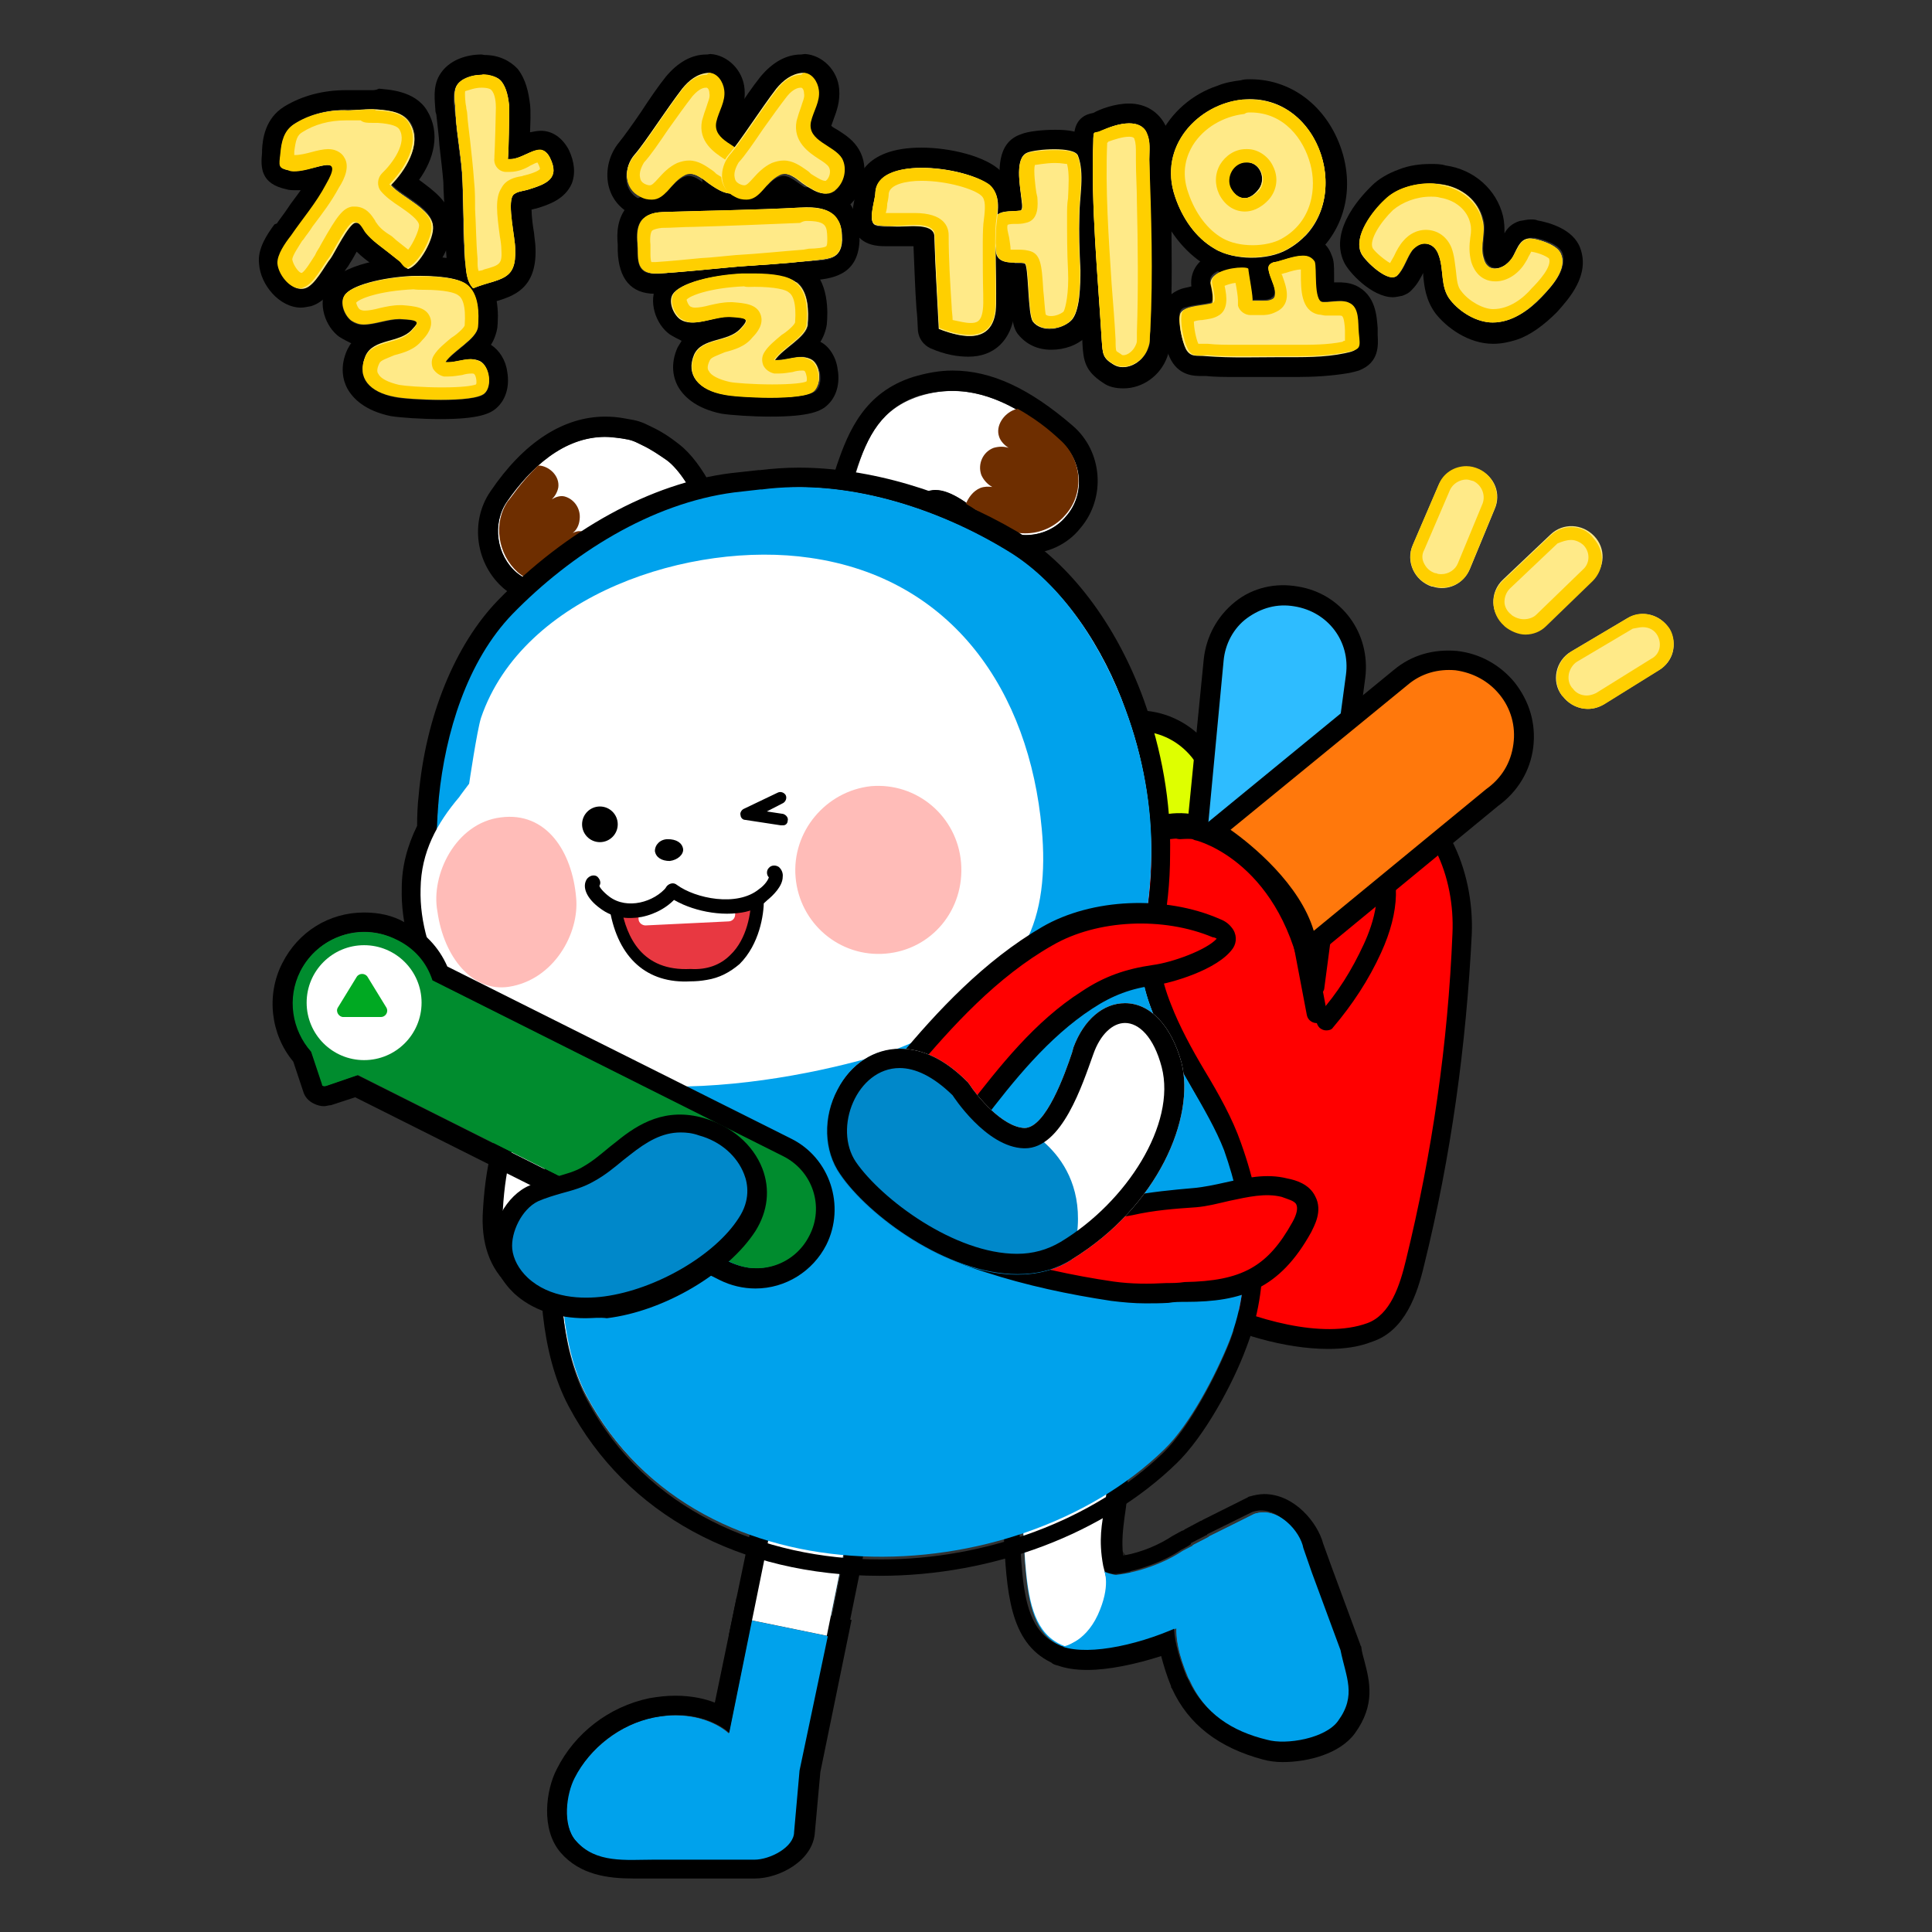 <?xml version="1.0" encoding="utf-8"?>
<!-- Generator: Adobe Illustrator 26.5.0, SVG Export Plug-In . SVG Version: 6.00 Build 0)  -->
<svg version="1.1" id="레이어_1" xmlns="http://www.w3.org/2000/svg" xmlns:xlink="http://www.w3.org/1999/xlink" x="0px"
	 y="0px" viewBox="0 0 390 390" style="enable-background:new 0 0 390 390;" xml:space="preserve">
<rect x="0" y="0" width="390" height="390" fill="#333333" stroke="none"/>
<g>
	<g>
		<path style="fill-rule:evenodd;clip-rule:evenodd;fill:#F8C400;" d="M137.7,17.9c-3,3.9-7.4,10.8-9.6,13.3
			c-2.2,2.5-2.2,6.7,1.1,8.3c4.7,2.2,5.3-2.5,8.9-4.2c1.7-0.9,3.5,0.6,4.9,1.7c1.9,1.3,4.4,3.1,6.4,1.3c1.7-1.4,2.4-4.2,1.3-6.3
			c-1.6-2.7-7.1-3.5-6.3-7.4c0.5-2.2,1.9-4.1,1.6-6.4c-0.2-1.7-1.4-3.5-3.1-3.5C140.7,14.9,139.1,16.2,137.7,17.9z"/>
		<path d="M142.6,15.1L142.6,15.1c1.9,0,3.1,1.7,3.3,3.5c0.3,2.4-1.1,4.2-1.6,6.4c-0.8,3.9,4.7,4.7,6.3,7.4c1.1,1.9,0.5,4.7-1.3,6.3
			c-0.6,0.5-1.3,0.8-1.9,0.8c-1.6,0-3.3-1.1-4.5-2c-1.3-0.8-2.5-2-3.9-2c-0.3,0-0.8,0.2-1.1,0.3c-2.8,1.4-3.8,4.9-6.6,4.9
			c-0.6,0-1.4-0.2-2.4-0.6c-3.1-1.6-3.1-5.8-1.1-8.3c2.2-2.7,6.4-9.4,9.6-13.3C139.1,16.2,140.7,15.1,142.6,15.1 M142.6,11
			c-3,0-5.8,1.6-8.2,4.5c-1.6,2-3.3,4.5-5,7.1c-1.7,2.5-3.5,5-4.4,6.1c-2,2.4-2.8,5.6-2.2,8.6c0.6,2.7,2.2,4.7,4.7,6
			c1.4,0.6,2.7,0.9,4.1,0.9c3.5,0,5.3-2.2,6.7-3.6c0.5-0.5,0.8-0.9,1.1-1.3c0.3,0.2,0.5,0.3,0.8,0.5s0.5,0.3,0.8,0.5l0.2,0.2
			c1.6,1.1,3.9,2.7,6.6,2.7c1.7,0,3.3-0.6,4.5-1.7c3.1-2.8,4.1-7.7,2-11.3c-1.1-1.9-2.8-3-4.2-3.9c-0.5-0.3-1.1-0.6-1.4-0.9
			c0.2-0.5,0.3-0.9,0.5-1.4c0.6-1.6,1.3-3.5,1.1-6c-0.3-3.9-3.5-6.9-6.9-7.1C142.9,11,142.7,11,142.6,11L142.6,11z"/>
	</g>
	<g>
		<path style="fill-rule:evenodd;clip-rule:evenodd;fill:#F8C400;" d="M156.7,17.9c-3,3.9-7.4,10.8-9.6,13.3
			c-2.2,2.5-2.2,6.7,1.1,8.3c4.7,2.2,5.3-2.5,8.9-4.2c1.7-0.9,3.5,0.6,4.9,1.7c1.9,1.3,4.4,3.1,6.4,1.3c1.7-1.4,2.4-4.2,1.3-6.3
			c-1.6-2.7-7.1-3.5-6.3-7.4c0.5-2.2,1.9-4.1,1.6-6.4c-0.2-1.7-1.4-3.5-3.1-3.5C159.8,14.9,158.1,16.2,156.7,17.9z"/>
		<path d="M161.7,15.1L161.7,15.1c1.9,0,3.1,1.7,3.3,3.5c0.3,2.4-1.1,4.2-1.6,6.4c-0.8,3.9,4.7,4.7,6.3,7.4c1.1,1.9,0.5,4.7-1.3,6.3
			c-0.6,0.5-1.3,0.8-1.9,0.8c-1.6,0-3.3-1.1-4.5-2c-1.3-0.8-2.5-2-3.9-2c-0.3,0-0.8,0.2-1.1,0.3c-2.8,1.4-3.8,4.9-6.6,4.9
			c-0.6,0-1.4-0.2-2.4-0.6c-3.1-1.6-3.1-5.8-1.1-8.3c2.2-2.7,6.4-9.4,9.6-13.3C158.1,16.2,159.7,15.1,161.7,15.1 M161.7,11
			c-3,0-5.8,1.6-8.2,4.5c-1.6,2-3.3,4.5-5,7.1c-1.7,2.5-3.5,5-4.4,6.1c-2,2.4-2.8,5.6-2.2,8.6c0.6,2.7,2.2,4.7,4.7,6
			c1.4,0.6,2.7,0.9,4.1,0.9c3.5,0,5.3-2.2,6.7-3.6c0.5-0.5,0.8-0.9,1.1-1.3c0.3,0.2,0.5,0.3,0.8,0.5s0.5,0.3,0.8,0.5l0.2,0.2
			c1.6,1.1,3.9,2.7,6.6,2.7c1.7,0,3.3-0.6,4.5-1.7c3.1-2.8,4.1-7.7,2-11.3c-1.1-1.9-2.8-3-4.2-3.9c-0.5-0.3-1.1-0.6-1.4-0.9
			c0.2-0.5,0.3-0.9,0.5-1.4c0.6-1.6,1.3-3.5,1.1-6c-0.3-3.9-3.5-6.9-6.9-7.1C161.8,11,161.7,11,161.7,11L161.7,11z"/>
	</g>
	<g>
		<path style="fill:#F8C400;" d="M206.2,40.3c0.2,1.3,0.2,2-0.2,2.2c-2,0.3-4.7-0.3-5.5,2c-0.6,1.9,0.5,4.2,0.5,6.1
			c0.2,3.1,3.8,2.2,5.8,2.5c0.9,0.2,0.6,10.5,1.7,11.8c1.7,2.2,5.8,1.6,7.7-0.2c1.9-1.7,1.9-7.7,1.9-10.2c-0.2-3.8-0.3-7.4-0.2-11
			c0-3.8,1.1-8.5-0.3-12.1c-0.8-1.9-8.5-1.3-10.2-0.6C204.8,31.8,205.9,37.2,206.2,40.3z"/>
		<path d="M213,30.3c2.2,0,4.2,0.3,4.5,1.3c1.4,3.6,0.3,8.3,0.3,12.1s0,7.4,0.2,11c0.2,2.4,0,8.3-1.9,10.2c-1.1,0.9-2.7,1.6-4.2,1.6
			c-1.3,0-2.5-0.5-3.3-1.4c-0.9-1.3-0.6-11.6-1.7-11.8c-2-0.3-5.6,0.6-5.8-2.5c0-1.9-1.1-4.2-0.5-6.1c0.8-2.4,3.5-1.7,5.5-2
			c0.3,0,0.3-0.9,0.2-2.2c-0.5-3.1-1.4-8.5,1.1-9.4C208.3,30.6,210.8,30.3,213,30.3 M213,26.2c-2.5,0-5.5,0.3-6.9,0.9
			c-5,1.7-4.5,7.5-4.1,11.8c-1.9,0.5-4.1,1.4-5.2,4.4c-0.8,2.2-0.3,4.4,0,6.1c0.2,0.6,0.3,1.1,0.3,1.6c0,2.7,1.3,5.8,6.6,6.3
			c0,0.6,0.2,1.4,0.2,2c0.3,4.7,0.5,6.9,1.7,8.3c1.6,1.9,3.8,3,6.6,3c2.7,0,5.3-0.9,7.1-2.7c2.4-2.2,3.5-6.6,3.1-13.3
			c-0.2-3.8-0.3-7.2-0.2-10.8c0-0.9,0.2-2,0.2-3.1c0.3-3.3,0.6-7.1-0.8-10.5C219.9,26.2,214.9,26.2,213,26.2L213,26.2z"/>
	</g>
	<g>
		<path style="fill:#F8C400;" d="M232,32.3c0-1.9,0.3-3.6-0.5-5.3c-1.4-3.6-6.9-1.7-9.1-0.6c-1.6,0.8-1.6-0.2-1.7,1.7
			c0,0.2,0,0.2,0,0.3c-0.5,13.3,0.9,27,1.7,40.3c0.2,2.8,0.2,3.6,2.4,4.9c2.2,1.4,5.8-0.2,6.7-3.1c0.6-1.6,0.3-1.9,0.5-3.6
			C232.6,55.4,232.1,43.9,232,32.3z"/>
		<path d="M227.9,24.9c1.6,0,3,0.5,3.6,2c0.6,1.7,0.5,3.5,0.5,5.3c0.2,11.6,0.6,23.1,0.2,34.7c-0.2,1.7,0.2,2-0.5,3.6
			c-0.8,2.2-3,3.6-5,3.6c-0.6,0-1.3-0.2-1.9-0.5c-2.2-1.4-2.2-2-2.4-4.9c-0.8-13.3-2.2-27-1.7-40.3c0-0.2,0-0.2,0-0.3
			c0-2,0-0.9,1.7-1.7C223.7,25.7,226,24.9,227.9,24.9 M227.9,20.9c-2.8,0-5.8,1.1-7.2,1.9c-3.8,0.6-3.9,3.9-3.9,5.2v0.3
			c-0.3,9.9,0.3,19.9,0.9,29.7c0.3,3.6,0.5,7.5,0.8,11.1v0.2c0.2,3.5,0.5,5.6,4.2,8c1.1,0.8,2.5,1.1,4.1,1.1c3.8,0,7.4-2.5,8.8-6.3
			c0.6-1.7,0.6-2.7,0.6-3.8c0-0.3,0-0.6,0-1.1c0.5-8.9,0.3-17.9,0.2-26.7c0-2.7-0.2-5.5-0.2-8.2c0-0.5,0-0.8,0-1.1
			c0-1.6,0.2-3.5-0.8-5.6C234,22.6,231.3,20.9,227.9,20.9L227.9,20.9z"/>
	</g>
	<g>
		<path style="fill:#F8C400;" d="M199.8,37.5c-4.2-3.8-22.6-6.3-23.1,1.4c0,1.4-1.4,5.2-0.3,6.3c0.6,0.6,3.3,0.3,4.2,0.5
			c2,0.2,7.8-0.9,8,1.9c0.2,6.3,0.6,12.6,0.9,18.8c5.2,2,10.7,2.8,11.5-3.6c0.3-3.1-0.3-14.7,0.2-17.9
			C201.5,42.2,202,39.4,199.8,37.5z"/>
		<path d="M186,33.9c5.3,0,11.6,1.6,13.8,3.6c2,1.9,1.7,4.7,1.3,7.2c-0.5,3.1,0.2,14.7-0.2,17.9c-0.3,3.8-2.5,5.2-5.2,5.2
			c-1.9,0-4.1-0.6-6.1-1.4c-0.3-6.3-0.9-12.6-0.9-18.8c0-1.7-2-2-4.2-2c-1.3,0-2.5,0.2-3.3,0.2c-0.2,0-0.3,0-0.5,0c0,0-0.2,0-0.3,0
			c-0.5,0-0.9,0-1.6,0c-0.9,0-2,0-2.4-0.5c-1.1-1.1,0.3-4.9,0.3-6.3C177.1,35.3,181.3,33.9,186,33.9 M186,29.8
			c-11.9,0-13.2,6.7-13.2,8.8c0,0.3-0.2,0.6-0.2,1.1c-0.5,2.5-1.3,6,0.9,8.3c1.4,1.4,3.3,1.7,5.2,1.7c0.3,0,0.8,0,1.1,0
			c0.2,0,0.3,0,0.5,0s0.5,0,0.6,0c0.5,0,0.9,0,1.6,0c0.6,0,1.3,0,1.7,0h0.2c0.2,4.2,0.3,8.5,0.6,12.6c0.2,1.6,0.2,3,0.3,4.5
			c0.2,1.6,1.1,2.8,2.5,3.5c3,1.3,5.5,1.7,7.7,1.7c5.2,0,8.6-3.3,9.3-8.8c0.2-1.7,0.2-4.9,0-8.5c0-3.3-0.2-7.8,0-9.3
			c0.5-2.8,1.1-7.5-2.7-10.8C199,31.5,191.7,29.8,186,29.8L186,29.8z"/>
	</g>
	<g>
		<path style="fill:#F8C400;" d="M97.4,15.1c-2,0-4.4,0.8-5.2,2.2c-0.8,1.4-0.2,4.2-0.2,6c0.3,4.5,1.3,9.1,1.4,13.6
			c0.2,5.2,0.2,10.5,0.5,15.7c0.2,2,0.2,4.1,1.6,5.6c5.5-2.2,8.8-1.3,8.5-8c0-2.2-1.6-8.9-0.5-10.7c0.6-0.9,2.2-0.9,3.3-1.3
			c3.6-1.1,6.3-2.2,4.2-6.4c-1.9-3.8-5.5,0.8-8.5,0.3c0.2,0,0.3-9.9,0.3-10.7c-0.2-1.7-0.5-3.6-1.6-5
			C100.5,15.5,98.9,15.1,97.4,15.1z"/>
		<path d="M97.2,15.1L97.2,15.1c1.7,0,3.1,0.5,3.9,1.4c1.1,1.3,1.4,3.3,1.6,5c0.2,0.8-0.2,10.7-0.3,10.7l0,0c0.2,0,0.3,0,0.5,0
			c2,0,4.2-1.9,6-1.9c0.8,0,1.6,0.3,2,1.6c2,4.2-0.6,5.2-4.2,6.4c-1.1,0.3-2.7,0.3-3.3,1.3c-1.1,1.9,0.3,8.6,0.5,10.7
			c0.2,6.6-3,5.8-8.5,8c-1.4-1.6-1.4-3.6-1.6-5.6c-0.5-5.2-0.3-10.5-0.5-15.7c-0.2-4.5-1.1-9.1-1.4-13.6c-0.2-1.6-0.8-4.4,0.2-6
			C93,15.7,95.2,15.1,97.2,15.1 M97.2,11c-3,0-6.7,1.1-8.5,4.2c-1.4,2.4-0.9,5.2-0.8,7.2c0,0.3,0.2,0.6,0.2,0.9c0.2,2,0.5,4.1,0.6,6
			c0.3,2.7,0.6,5,0.8,7.5c0,1.9,0.2,3.6,0.2,5.5c0,3.5,0.2,6.9,0.5,10.4v0.5c0.2,2.2,0.3,5,2.5,7.5c0.8,0.9,1.9,1.4,3,1.4
			c0.5,0,0.9-0.2,1.4-0.3c0.9-0.5,1.9-0.6,2.8-0.9c3.6-1.1,8.5-2.5,8.2-10.8c0-0.8-0.2-1.9-0.3-3.1c-0.2-1.1-0.5-3.3-0.5-4.7
			c0.3,0,0.6-0.2,0.9-0.2c2.7-0.8,5.8-1.9,7.2-5c0.8-2,0.6-4.4-0.6-6.9c-1.3-2.4-3.3-3.8-5.6-3.8c-0.8,0-1.6,0.2-2.2,0.3
			c0.2-4.7,0-5.3,0-5.6c-0.3-2.4-0.8-5-2.5-7.2c-1.6-1.7-3.9-2.8-6.7-2.8L97.2,11L97.2,11z"/>
	</g>
	<g>
		<path style="fill:#F8C400;" d="M76.2,22.1c-2.2-0.2-4.5,0.2-6,0.2c-3.8-0.2-7.5,0.8-10.8,2.8c-2,1.3-2.5,3.5-2.7,5.8
			c-0.3,2.7-0.5,3,1.7,3.5c4.1,0.9,11.8-4.5,7.7,2.8c-2,3.8-4.7,6.9-7.1,10.4c-1.1,1.4-2.8,3.8-2.7,5.6c0.2,2.5,2.8,5.8,5.3,5
			c2-0.6,3.9-4.5,5.2-6.1c0.6-0.8,3.6-6.9,4.9-7.1c1.3-0.2,1.9,1.6,2.4,2.2c1.3,1.6,3,2.7,4.5,3.9c0.8,0.6,1.6,1.3,2.4,1.9
			c0.3,0.2,1.1,1.3,1.4,1.3c2.4-0.8,5.3-6.3,5-8.6c-0.3-3.5-6.3-5.8-8.5-8.3c2.8-2.8,6.4-8.2,3.9-12.4
			C81.5,22.7,78.9,22.3,76.2,22.1z"/>
		<path d="M75.1,22.1c0.3,0,0.8,0,1.1,0c2.7,0.2,5.3,0.6,6.6,2.5c2.7,4.1-0.9,9.4-3.9,12.4c2,2.5,8,4.7,8.5,8.3
			c0.3,2.4-2.7,7.8-5,8.6l0,0c-0.5,0-1.1-0.9-1.4-1.3c-0.8-0.6-1.6-1.3-2.4-1.9c-1.6-1.3-3.3-2.2-4.5-3.9c-0.6-0.8-1.1-2.2-2.2-2.2
			h-0.2c-1.3,0.2-4.2,6.3-4.9,7.1c-1.1,1.7-3,5.5-5.2,6.1C61.3,58,61.1,58,60.8,58c-2.2,0-4.4-3-4.5-5c-0.2-1.9,1.6-4.2,2.7-5.6
			c2.5-3.5,5-6.6,7.1-10.4c1.7-3,1.4-3.9,0.2-3.9c-1.6,0-4.4,1.3-6.6,1.3c-0.3,0-0.8,0-1.1-0.2c-2.2-0.5-2-0.8-1.7-3.5
			c0.3-2.4,0.6-4.5,2.7-5.8c3.1-1.9,6.6-2.8,10.2-2.8c0.2,0,0.3,0,0.6,0c0.2,0,0.3,0,0.5,0C71.8,22.3,73.4,22.1,75.1,22.1
			 M75.1,18.2c-0.9,0-1.9,0-2.7,0c-0.6,0-1.3,0-1.7,0h-0.3c-0.2,0-0.5,0-0.6,0c-4.5,0-8.8,1.1-12.4,3.3c-3.9,2.4-4.4,6.6-4.5,8.8
			v0.5c-0.3,3-0.3,6.3,4.9,7.4c0.6,0.2,1.3,0.2,2,0.2c0.3,0,0.6,0,0.9,0c-0.9,1.3-1.9,2.5-2.8,3.9c-0.6,0.9-1.4,1.9-2,2.8l-0.5,0.2
			c-1.4,1.9-3.5,4.9-3.1,8c0.3,4.2,4.1,8.8,8.5,8.8c0.6,0,1.4-0.2,2-0.3c3-0.9,4.9-4.1,6.4-6.4c0.3-0.5,0.5-0.9,0.8-1.3
			c0.3-0.3,0.5-0.8,1.1-1.7c0.2-0.3,0.5-0.9,0.9-1.6c1.1,1.1,2.2,1.9,3.3,2.7c0.3,0.2,0.6,0.5,0.9,0.6c0.6,0.5,1.3,0.9,1.9,1.4l0,0
			c0.6,0.8,2,2.4,4.1,2.4c0.5,0,0.9,0,1.3-0.2c4.2-1.4,8.3-8.8,7.8-12.9s-3.9-6.4-6.7-8.5c3-4.2,4.4-9.4,1.6-14
			c-2.5-4.1-8-4.2-9.7-4.4C75.9,18.2,75.4,18.2,75.1,18.2L75.1,18.2z"/>
	</g>
	<g>
		<path style="fill:#F8C400;" d="M96.9,72.9c-2.4-1.1-4.7,0.5-7.1,0.2c1.6-2.4,6.4-4.7,6.6-7.2s0.3-6.7-2.4-8.6
			c-1.7-1.3-6.3-1.7-10.8-1.6c-6.1,0.3-12.4,1.9-13.6,3.9c-0.9,1.4,0,3.9,1.4,5c2.7,1.9,6.9-0.6,9.9-0.5c3.8,0.2,4.1,0.5,2.2,2.5
			c-2.5,2.7-7.7,1.7-9.3,5.2c-1.7,4.1,0.9,7.1,6,8c2.7,0.6,15.8,1.3,17.9-0.6C99.3,78.1,98.8,73.9,96.9,72.9z"/>
		<path d="M85.6,55.8c3.8,0,6.9,0.5,8.5,1.6c2.5,1.9,2.5,6.1,2.4,8.6c-0.2,2.5-5,4.9-6.6,7.2c0.2,0,0.5,0,0.6,0
			c1.6,0,3.1-0.6,4.5-0.6c0.6,0,1.3,0.2,1.9,0.5c1.9,0.9,2.5,5,0.9,6.4c-0.9,0.9-4.9,1.3-8.8,1.3s-7.8-0.3-9.3-0.6
			c-5.2-1.1-7.7-3.9-6-8c1.4-3.5,6.7-2.5,9.3-5.2c1.9-2,1.6-2.4-2.2-2.5c-0.2,0-0.2,0-0.3,0c-2.2,0-4.9,1.1-7.1,1.1
			c-0.9,0-1.7-0.2-2.5-0.8c-1.4-1.1-2.4-3.5-1.4-5c1.3-2.2,7.7-3.6,13.6-3.9C83.9,55.8,84.8,55.8,85.6,55.8 M85.6,51.8L85.6,51.8
			c-0.9,0-1.7,0-2.7,0c-4.2,0.2-14.1,1.3-16.9,6c-2,3.5-0.3,8.2,2.5,10.2c0.8,0.5,1.6,0.9,2.4,1.3c-0.3,0.3-0.5,0.8-0.8,1.3
			c-1.6,3.5-0.8,6.3,0,7.8c1.1,2,3.5,4.5,8.8,5.6c1.9,0.3,6.1,0.6,10,0.6c7.8,0,10.2-1.1,11.5-2.4c1.7-1.6,2.5-4.2,2-7.1
			c-0.3-2.4-1.6-4.4-3.3-5.5c0.6-0.9,1.1-2.2,1.3-3.5c0.2-2.2,0.6-8.6-3.9-12.1C94.2,52.6,90.6,51.8,85.6,51.8L85.6,51.8z"/>
	</g>
	<g>
		<path style="fill:#F8C400;" d="M163.6,72.5c-2.4-1.1-4.7,0.5-7.2,0.2c1.6-2.4,6.4-4.7,6.6-7.2c0.2-2.5,0.3-6.7-2.4-8.6
			c-1.7-1.3-6.3-1.7-11-1.6c-6.1,0.3-12.4,1.9-13.8,4.1c-0.9,1.4,0,3.9,1.4,5c2.7,1.9,6.9-0.6,10-0.5c3.8,0.2,4.1,0.5,2.2,2.5
			c-2.5,2.7-7.7,1.7-9.3,5.2c-1.7,4.1,0.9,7.1,6,8c2.7,0.6,16,1.3,17.9-0.6C166.1,77.7,165.6,73.4,163.6,72.5z"/>
		<path d="M152.3,55.2c3.8,0,7.1,0.5,8.5,1.6c2.5,1.9,2.5,6.1,2.4,8.6c-0.2,2.7-5,4.9-6.6,7.2c0.2,0,0.5,0,0.6,0
			c1.6,0,3.1-0.6,4.7-0.6c0.6,0,1.3,0.2,1.9,0.5c1.9,0.9,2.5,5,0.9,6.4c-0.9,0.9-4.9,1.3-8.8,1.3c-3.9,0-7.8-0.3-9.3-0.6
			c-5.2-1.1-7.8-3.9-6-8c1.4-3.5,6.7-2.5,9.3-5.2c1.9-2,1.6-2.4-2.2-2.5c-0.2,0-0.2,0-0.3,0c-2.2,0-4.9,1.1-7.1,1.1
			c-0.9,0-1.7-0.2-2.5-0.8c-1.4-1.1-2.4-3.5-1.4-5c1.3-2.2,7.7-3.6,13.8-4.1C150.7,55.2,151.5,55.2,152.3,55.2 M152.3,51.3
			L152.3,51.3c-0.9,0-1.7,0-2.7,0c-4.2,0.2-14.3,1.3-16.9,6c-2,3.5-0.3,8.2,2.5,10.2c0.8,0.5,1.6,0.9,2.4,1.3
			c-0.3,0.5-0.5,0.8-0.8,1.3c-1.6,3.5-0.8,6.3,0,7.8c1.1,2,3.5,4.5,8.8,5.6c1.9,0.3,6.1,0.6,10,0.6c7.8,0,10.2-1.1,11.5-2.4
			c1.7-1.6,2.5-4.2,2-7.1c-0.3-2.5-1.7-4.7-3.5-5.6c0.6-0.9,1.1-2.2,1.3-3.5c0.2-2.2,0.6-8.8-3.9-12.1
			C161.1,52.1,157.5,51.3,152.3,51.3L152.3,51.3z"/>
	</g>
	<g>
		<path style="fill:#F8C400;" d="M169.1,44.4c-1.4-2.4-4.5-2.7-7.5-2.5c-9.3,0.5-18.5,0.6-27.8,0.9c-4.7,0.2-5.3,3-5,6.3
			c0.3,2.8-0.6,6.3,4.1,6.1c5.3-0.3,10.8-0.9,16.2-1.4c4.4-0.3,9.3-0.6,13.8-1.1s6.9-0.3,7.1-4.2C170,47.1,169.9,45.5,169.1,44.4z"
			/>
		<path d="M162.9,41.9c2.5,0,4.9,0.5,6.1,2.5c0.8,1.3,0.8,2.7,0.8,4.2c-0.2,4.1-2.5,3.9-7.1,4.2c-4.5,0.5-9.4,0.8-13.8,1.1
			c-5.3,0.3-10.8,1.1-16.2,1.4c-0.2,0-0.3,0-0.5,0c-4.2,0-3.3-3.5-3.6-6.1c-0.3-3.3,0.3-6.3,5-6.3c9.3-0.3,18.5-0.5,27.8-0.9
			C162.2,41.9,162.6,41.9,162.9,41.9 M162.9,37.8c-0.5,0-1.1,0-1.6,0c-7.1,0.3-14.3,0.6-21.3,0.8c-2.2,0-4.2,0.2-6.4,0.2
			c-3,0.2-5.3,1.1-6.9,2.8c-2.2,2.5-2.2,5.6-2,7.8c0,0.3,0,0.8,0,1.3c0.2,5.6,2.7,8.6,7.5,8.6c0.2,0,0.5,0,0.6,0
			c3.1-0.2,6.3-0.5,9.4-0.8c2.4-0.2,4.5-0.5,6.7-0.6c5.2-0.3,9.9-0.8,14-1.1l0.9-0.2c3.8-0.3,9.4-0.8,9.7-8c0-1.9,0-4.2-1.3-6.4
			C170.8,39.2,167.7,37.8,162.9,37.8L162.9,37.8z"/>
	</g>
	<g>
		<path style="fill:#FFEA88;" d="M206.2,40.3c0.2,1.3,0.2,2-0.2,2.2c-2,0.3-4.7-0.3-5.5,2c-0.6,1.9,0.5,4.2,0.5,6.1
			c0.2,3.1,3.8,2.2,5.8,2.5c0.9,0.2,0.6,10.5,1.7,11.8c1.7,2.2,5.8,1.6,7.7-0.2c1.9-1.7,1.9-7.7,1.9-10.2c-0.2-3.8-0.3-7.4-0.2-11
			c0-3.8,1.1-8.5-0.3-12.1c-0.8-1.9-8.5-1.3-10.2-0.6C204.8,31.8,205.9,37.2,206.2,40.3z"/>
		<path style="fill:#FFCF00;" d="M213,32.9c1.3,0,1.9,0.2,2.4,0.2c0.5,1.9,0.3,4.4,0.2,6.9c-0.2,1.1-0.2,2.4-0.2,3.6
			c0,3.8,0,7.4,0.2,11.1c0.2,4.4-0.5,7.5-0.9,8.2c-0.6,0.5-1.6,0.9-2.5,0.9c-0.2,0-0.8,0-1.1-0.3c-0.2-0.9-0.3-3.3-0.5-4.9
			c-0.3-5.2-0.5-7.5-3-8c-0.8-0.2-1.6-0.2-2.2-0.2c-0.3,0-0.9,0-1.4,0c0-0.8-0.2-1.7-0.3-2.5c-0.2-0.9-0.5-1.9-0.3-2.5
			c0.3-0.2,1.1-0.2,1.6-0.2c0.6,0,1.3,0,2-0.2c2.8-0.5,2.5-3.8,2.4-5.2l-0.2-0.9c-0.2-1.3-0.6-4.5-0.3-5.6
			C209.2,33.3,211.1,32.9,213,32.9 M208.6,33.3L208.6,33.3L208.6,33.3 M203.3,45.3L203.3,45.3L203.3,45.3 M213,30.3
			c-2.4,0-4.7,0.3-5.6,0.6c-2.5,0.9-1.6,6.3-1.1,9.4c0.2,1.3,0.2,2-0.2,2.2c-2,0.3-4.7-0.3-5.5,2c-0.6,1.9,0.5,4.2,0.5,6.1
			c0.2,3.1,3.8,2.2,5.8,2.5c0.9,0.2,0.6,10.5,1.7,11.8c0.8,0.9,2,1.4,3.3,1.4c1.6,0,3.3-0.6,4.2-1.6C218,63,218,57,218,54.5
			c-0.2-3.8-0.3-7.4-0.2-11c0-3.8,1.1-8.5-0.3-12.1C217.2,30.6,215.2,30.3,213,30.3L213,30.3z"/>
	</g>
	<g>
		<path style="fill:#FFEA88;" d="M232,32.3c0-1.9,0.3-3.6-0.5-5.3c-1.4-3.6-6.9-1.7-9.1-0.6c-1.6,0.8-1.6-0.2-1.7,1.7
			c0,0.2,0,0.2,0,0.3c-0.5,13.3,0.9,27,1.7,40.3c0.2,2.8,0.2,3.6,2.4,4.9c2.2,1.4,5.8-0.2,6.7-3.1c0.6-1.6,0.3-1.9,0.5-3.6
			C232.6,55.4,232.1,43.9,232,32.3z"/>
		<path style="fill:#FFCF00;" d="M223.5,27.4L223.5,27.4L223.5,27.4 M227.9,27.6c0.9,0,1.1,0.3,1.1,0.5c0.3,0.8,0.3,1.7,0.3,3
			c0,0.5,0,0.9,0,1.4c0,2.8,0.2,5.5,0.2,8.3c0.2,8.6,0.3,17.6,0,26.2c0,0.6,0,1.1,0,1.4c0,0.6,0,0.8-0.3,1.4
			c-0.5,1.1-1.6,1.9-2.4,1.9c-0.2,0-0.3,0-0.5-0.2c-0.8-0.5-0.9-0.6-0.9-0.6c-0.2-0.2-0.2-1.3-0.2-2v-0.2c-0.2-3.8-0.5-7.5-0.8-11.3
			c-0.6-9.4-1.3-19.1-0.9-28.6c0,0,0.2,0,0.2-0.2C224.8,28.2,226.6,27.6,227.9,27.6 M227.9,24.9c-2,0-4.2,0.9-5.5,1.4
			c-1.6,0.8-1.6-0.2-1.7,1.7c0,0.2,0,0.2,0,0.3c-0.5,13.3,0.9,27,1.7,40.3c0.2,2.8,0.2,3.6,2.4,4.9c0.5,0.3,1.3,0.5,1.9,0.5
			c1.9,0,4.2-1.4,5-3.6c0.6-1.6,0.3-1.9,0.5-3.6c0.6-11.6,0.2-23.1-0.2-34.7c0-1.9,0.3-3.6-0.5-5.3
			C230.9,25.4,229.5,24.9,227.9,24.9L227.9,24.9z"/>
	</g>
	<g>
		<path style="fill:#FFEA88;" d="M199.8,37.5c-4.2-3.8-22.6-6.3-23.1,1.4c0,1.4-1.4,5.2-0.3,6.3c0.6,0.6,3.3,0.3,4.2,0.5
			c2,0.2,7.8-0.9,8,1.9c0.2,6.3,0.6,12.6,0.9,18.8c5.2,2,10.7,2.8,11.5-3.6c0.3-3.1-0.3-14.7,0.2-17.9
			C201.5,42.2,202,39.4,199.8,37.5z"/>
		<path style="fill:#FFCF00;" d="M186,36.5c5.3,0,10.7,1.7,12.1,3c0.9,0.8,0.8,2.5,0.5,4.9c-0.3,1.9-0.2,6-0.2,10.4
			c0,3.1,0.2,6.4,0,7.7c-0.3,2.5-1.3,2.7-2.5,2.7c-0.9,0-2.2-0.3-3.6-0.6c0-0.9-0.2-1.9-0.2-2.8c-0.3-4.7-0.6-9.6-0.6-14.3
			c0-1.7-0.9-4.5-6.9-4.5c-0.8,0-1.4,0-2,0c-0.5,0-0.9,0-1.3,0c-0.2,0-0.2,0-0.3,0c-0.2,0-0.3,0-0.5,0s-0.5,0-0.8,0s-0.6,0-0.9,0
			l0,0c0.2-0.6,0.3-1.4,0.3-1.9c0.2-0.8,0.3-1.6,0.3-2C179.6,37.2,183,36.5,186,36.5 M186,33.9c-4.9,0-9.1,1.3-9.3,4.9
			c0,1.4-1.4,5.2-0.3,6.3c0.3,0.3,1.4,0.5,2.4,0.5c0.6,0,1.3,0,1.6,0c0.2,0,0.2,0,0.3,0s0.3,0,0.5,0c0.9,0,2.2-0.2,3.3-0.2
			c2,0,4.1,0.3,4.2,2c0.2,6.3,0.6,12.6,0.9,18.8c2,0.8,4.2,1.4,6.1,1.4c2.7,0,4.9-1.3,5.2-5.2c0.3-3.1-0.3-14.7,0.2-17.9
			c0.3-2.5,0.8-5.3-1.3-7.2C197.6,35.6,191.5,33.9,186,33.9L186,33.9z"/>
	</g>
	<g>
		<path style="fill:#F8C400;" d="M250.8,20.1c-1.3,0.2-2.7,0.5-3.9,0.8c-7.2,2.5-12.9,10-9.7,18.7c1.4,4.2,4.1,8.3,8,10.5
			c3.5,2,8.9,2.4,12.9,0.9c0.6-0.2,1.3-0.5,1.7-0.8C274.2,42.5,267.1,18.5,250.8,20.1z M253.9,38.4c-0.6,0.8-1.3,1.3-1.9,1.4
			c-1.4,0.5-2.7-0.2-3.6-1.9c-0.9-1.9,0-4.2,2-5c0.3-0.2,0.6-0.2,1.1-0.2h0.2C254.6,32.8,255.7,36.4,253.9,38.4z"/>
		<path d="M252.4,20.1c15.1,0,21.3,22.7,7.5,30.4c-0.5,0.3-1.1,0.6-1.7,0.8c-1.6,0.6-3.5,0.8-5.3,0.8c-2.8,0-5.5-0.6-7.5-1.7
			c-3.9-2.4-6.6-6.3-8-10.5c-3.1-8.6,2.5-16.2,9.7-18.7c1.3-0.5,2.5-0.8,3.9-0.8C251.4,20.1,251.9,20.1,252.4,20.1 M251.3,40
			c0.3,0,0.6,0,0.8-0.2c0.6-0.2,1.3-0.8,1.9-1.4c1.7-2,0.5-5.6-2.4-5.6c0,0,0,0-0.2,0l0,0c-0.3,0-0.8,0-1.1,0.2c-2,0.6-3,3.1-2,5
			C249.2,39.2,250.2,40,251.3,40 M252.4,16c-0.6,0-1.3,0-1.9,0.2c-1.6,0.2-3.3,0.5-4.7,1.1c-5.2,1.7-9.4,5.5-11.6,10
			c-2,4.2-2.4,9.1-0.6,13.6c2,5.6,5.5,10,9.9,12.7c2.5,1.6,6,2.4,9.6,2.4c2.4,0,4.7-0.3,6.7-1.1c0.8-0.3,1.6-0.6,2.4-1.1
			c7.8-4.4,11.5-13.3,8.9-22.6C268.5,22.1,261.2,16,252.4,16L252.4,16z"/>
	</g>
	<g>
		<path style="fill:#F8C400;" d="M266.6,60.9c-1.9-0.3-1.1-6.9-1.6-8.2c-0.9-2.4-6,0-7.7,0.2c-0.2,0-0.3,0-0.5,0.2
			c-2.7,0.9,2.4,6.4-0.2,7.5c-0.2,0-0.2,0.2-0.3,0.2c-1.1,0.5-2,0.2-3.8,0.2c0.3-0.2-0.8-5.8-0.8-6.4c0-0.5-2.8-0.5-5,0.3
			c-1.4,0.5-2.5,1.4-2.4,2.7c0.3,1.6,0.8,3.5,0.2,3.8c0,0-0.2,0-0.3,0.2c-1.1,0.3-3.3,0.5-4.7,0.9c-0.6,0.2-1.1,0.5-1.3,0.9
			c-0.5,1.7,0.3,5.6,1.1,7.2c0.9,1.9,2,1.4,4.1,1.4c5,0.3,10,0.2,15.1,0.2c4.2,0,8.6,0.2,12.9-0.8c0.6-0.2,1.1-0.3,1.4-0.3
			c1.4-0.5,1.3-1.3,1.1-3.5c-0.2-2,0.2-5.2-2-6.1C270.4,60.4,268.2,61.2,266.6,60.9z"/>
		<path d="M263,51.6c0.9,0,1.7,0.3,2,1.1c0.5,1.3-0.5,7.7,1.6,8.2c0.3,0,0.6,0,0.9,0c0.8,0,1.7-0.2,2.5-0.2c0.6,0,1.4,0,1.9,0.3
			c2.2,0.9,1.9,4.1,2,6.1c0.2,2.4,0.3,3-1.1,3.5c-0.3,0.2-0.8,0.3-1.4,0.3c-3.1,0.6-6.4,0.8-9.6,0.8c-1.1,0-2.2,0-3.3,0
			c-0.3,0-0.5,0-0.8,0c-2.7,0-5.3,0-8.2,0c-2,0-4.1,0-6.1-0.2s-3.1,0.3-4.1-1.4c-0.8-1.6-1.6-5.5-1.1-7.2c0.2-0.5,0.6-0.8,1.3-0.9
			c1.4-0.5,3.6-0.6,4.7-0.9c0.2,0,0.2,0,0.3-0.2c0.5-0.3,0.2-2.2-0.2-3.8c-0.3-1.3,0.8-2.2,2.4-2.7c1.3-0.5,2.7-0.6,3.8-0.6
			c0.8,0,1.3,0.2,1.3,0.3c0,0.6,1.1,6.3,0.8,6.4c0.3,0,0.5,0,0.6,0c0.6,0,1.1,0,1.7,0c0.5,0,0.9,0,1.4-0.2c0.2,0,0.2,0,0.3-0.2
			c2.5-1.1-2.5-6.6,0.2-7.5c0.2,0,0.3-0.2,0.5-0.2C258.5,52.7,261.2,51.6,263,51.6 M263,47.7L263,47.7c-1.7,0-3.6,0.5-5,0.9
			c-0.5,0.2-0.9,0.3-1.1,0.3c-0.5,0-0.9,0.2-1.4,0.3c-0.8,0.3-1.6,0.8-2.2,1.4c-0.8-0.3-1.6-0.5-2.8-0.5c-1.7,0-3.6,0.3-5,0.8
			c-4.2,1.4-5.3,4.5-5,6.9c-0.6,0.2-1.4,0.3-2,0.5c-2.5,0.9-3.5,2.5-3.8,3.8c-0.9,3.1,0.5,8.2,1.4,10c1.7,3.8,5,3.8,6.4,3.8
			c0.3,0,0.6,0,0.9,0c1.9,0.2,3.9,0.2,6.4,0.2c1.4,0,2.7,0,4.1,0c1.3,0,2.7,0,3.9,0h0.8h1.1c0.8,0,1.4,0,2.2,0
			c3.3,0,6.9-0.2,10.4-0.8c0.9-0.2,1.4-0.3,2-0.5c4.2-1.6,3.9-5.2,3.8-7.2v-0.5c0-0.3,0-0.6,0-0.9c-0.2-2.2-0.3-6.7-4.5-8.6
			c-1.4-0.6-2.7-0.6-3.5-0.6c-0.3,0-0.5,0-0.8,0c0-0.6,0-1.1,0-1.6c0-1.7,0-2.8-0.5-3.9C267.9,48.9,265.7,47.7,263,47.7L263,47.7
			L263,47.7z"/>
	</g>
	<g>
		<path style="fill:#F8C400;" d="M309.6,48.3c-0.6-0.2-1.1,0-1.4,0c-1.4,0.5-1.9,2.2-2.7,3.5c-0.6,1.1-1.6,1.9-2.7,2.2
			c-1.4,0.5-2.8,0.2-3.3-1.9c-0.8-2.5,0.5-5.2-0.2-7.7c-0.9-3.9-4.4-6.6-8.3-7.2c-2.5-0.3-5.2-0.2-7.5,0.6c-1.6,0.6-3,1.4-4.1,2.4
			c-2.4,2.2-6.4,7.4-4.7,10.8c0.6,1.4,4.9,5.3,6.7,4.7c0.2,0,0.3-0.2,0.5-0.3c1.4-1.4,1.9-3.6,3.1-5.2c0.5-0.5,0.9-0.9,1.6-1.1
			c1.4-0.5,3,0.2,3.6,1.9c1.3,3.1,0.3,6.7,2.5,9.4c1.9,2.4,5.3,4.5,8.5,4.5c1.1,0,2.2-0.2,3.3-0.6c2.5-0.9,4.7-2.7,6.6-4.5
			c1.9-2,5.2-5.5,3.9-8.6C314.5,49.6,311.2,48.5,309.6,48.3z"/>
		<path d="M288.8,37c0.8,0,1.6,0,2.4,0.2c3.9,0.6,7.4,3.3,8.3,7.2c0.6,2.5-0.6,5.2,0.2,7.7c0.5,1.4,1.3,2,2.4,2c0.3,0,0.6,0,0.9-0.2
			c1.1-0.3,2-1.3,2.7-2.2c0.8-1.4,1.3-3,2.7-3.5c0.3-0.2,0.5-0.2,0.8-0.2c0.2,0,0.5,0,0.6,0c1.6,0.3,5,1.3,5.6,3.1
			c1.1,3.1-2,6.6-3.9,8.6c-1.7,1.9-3.9,3.8-6.6,4.5c-1.1,0.3-2.2,0.6-3.3,0.6l0,0c-3.1,0-6.6-2.2-8.5-4.5c-2.2-2.8-1.3-6.4-2.5-9.4
			c-0.5-1.3-1.6-2-2.7-2c-0.3,0-0.6,0-0.9,0.2c-0.6,0.2-1.1,0.6-1.6,1.1c-1.3,1.6-1.7,3.8-3.1,5.2c-0.2,0.2-0.3,0.3-0.5,0.3
			s-0.3,0.2-0.5,0.2c-2,0-5.6-3.5-6.3-4.9c-1.6-3.5,2.4-8.5,4.7-10.8c1.1-1.1,2.5-1.9,4.1-2.4C285.3,37.3,287,37,288.8,37
			 M288.8,33.1L288.8,33.1c-2.2,0-4.4,0.3-6.4,1.1c-2.2,0.8-4.1,1.9-5.5,3.3c-1.4,1.4-8.8,8.6-5.6,15.4c0.9,2,5.6,7.1,9.9,7.1
			c0.6,0,1.3-0.2,1.9-0.3c0.8-0.3,1.4-0.6,2-1.3c1.1-1.1,1.7-2.4,2.2-3.3c0,0.2,0,0.3,0,0.5c0.2,2.2,0.5,5,2.5,7.7
			c2.2,2.8,6.6,6.1,11.6,6.1c1.6,0,3.1-0.3,4.7-0.8c2.8-0.9,5.6-3,8.2-5.6c2.4-2.7,6.7-7.4,4.7-12.9c-1.4-3.9-6.4-5.2-8.6-5.6
			c-0.5-0.2-0.9-0.2-1.4-0.2c-0.8,0-1.4,0.2-2.2,0.3c-1.6,0.5-2.5,1.4-3.1,2.5c0-1.1,0-2.2-0.3-3.5c-1.3-5.3-5.8-9.4-11.6-10.2
			C290.8,33.1,289.9,33.1,288.8,33.1L288.8,33.1z"/>
	</g>
	<g>
		<path style="fill:#FFEA88;" d="M250.8,20.1c-8.9,0.9-17.1,9.4-13.6,19.6c1.4,4.2,4.1,8.3,8,10.5c3.9,2.4,10.7,2.4,14.6,0.2
			C274.2,42.5,267.1,18.5,250.8,20.1z M253.9,38.4c-1.9,2.4-4.2,2-5.6-0.5c-1.1-2.2,0.5-5.2,3.1-5.2h0.2
			C254.6,32.8,255.7,36.4,253.9,38.4z"/>
		<path style="fill:#FFCF00;" d="M252.4,22.7c6.9,0,10.8,5.5,12.1,10.4c1.3,4.7,0.5,11.6-5.8,15.1c-1.4,0.8-3.6,1.3-5.8,1.3
			c-2.4,0-4.5-0.5-6.1-1.4c-3-1.7-5.5-5-6.9-9.1c-1.6-4.4-0.3-7.7,0.9-9.7c2.2-3.5,6.1-5.8,10.4-6.3
			C251.6,22.7,251.9,22.7,252.4,22.7 M251.3,42.7c1.3,0,3.1-0.5,4.9-2.5c1.6-1.9,1.9-4.4,0.8-6.6c-0.9-2-3-3.5-5.2-3.5h-0.3
			c-2.2,0-4.1,1.3-5.2,3.1c-1.1,1.9-1.1,4.1-0.2,6C247.2,41.4,249.1,42.7,251.3,42.7 M252.4,20.1c-0.5,0-0.9,0-1.6,0
			c-8.9,0.9-17.1,9.4-13.6,19.6c1.4,4.2,4.1,8.3,8,10.5c2,1.3,4.7,1.7,7.5,1.7c2.7,0,5.2-0.5,7.1-1.6
			C273.7,42.7,267.6,20.1,252.4,20.1L252.4,20.1z M251.3,40c-1.1,0-2-0.6-2.8-2c-1.1-2.2,0.5-5.2,3.1-5.2l0,0c0,0,0,0,0.2,0
			c2.8,0,4.1,3.6,2.4,5.6C253.2,39.5,252.2,40,251.3,40L251.3,40z"/>
	</g>
	<g>
		<path style="fill:#FFEA88;" d="M244.5,57.4c-0.8-3.1,7.2-3.6,7.4-3c0,0.6,1.1,6.3,0.8,6.4c1.9-0.2,2.7,0.3,4.1-0.3
			c2.7-1.3-3.1-7.2,0.6-7.5c1.7-0.2,6.7-2.5,7.7-0.2c0.5,1.3-0.5,7.7,1.6,8.2c1.6,0.3,3.9-0.3,5.3,0.3c2.2,0.9,1.9,4.1,2,6.1
			c0.2,2.8,0.5,3.3-2.5,3.9c-4.2,0.9-8.6,0.8-12.9,0.8c-5,0-10,0.2-15.1-0.2c-2-0.2-3.1,0.3-4.1-1.4c-0.8-1.6-1.6-5.5-1.1-7.2
			c0.5-1.6,4.9-1.4,6.3-2C245.2,60.9,244.8,59,244.5,57.4z"/>
		<path style="fill:#FFCF00;" d="M262.6,54.4c0,0.3,0,0.6,0,0.9c0,3.1,0,7.5,3.6,8.2c0.5,0,0.9,0.2,1.4,0.2s0.9,0,1.4,0
			c0.3,0,0.8,0,1.1,0c0.6,0,0.8,0,0.9,0.2c0.3,0.3,0.5,2,0.5,2.8c0,0.5,0,0.8,0,1.1v0.5c0,0.2,0,0.3,0,0.5c-0.2,0-0.3,0-0.5,0.2
			c-3,0.6-6.1,0.6-9.1,0.6c-0.6,0-1.4,0-2,0h-1.1H258c-1.4,0-2.7,0-4.1,0c-1.4,0-2.7,0-4.1,0c-2.4,0-4.2,0-6-0.2c-0.5,0-0.9,0-1.4,0
			c-0.2,0-0.3,0-0.5,0c-0.5-1.1-0.9-3.3-0.9-4.5c0.5-0.2,1.3-0.3,1.7-0.3c1.3-0.2,2.2-0.3,3.1-0.8c2.2-1.1,1.9-3.9,1.4-6.1
			c0.5-0.2,1.3-0.5,2.2-0.6c0.2,0.9,0.5,2.8,0.5,3.5c0,0.3,0,0.8,0,1.1c0.3,1.1,1.4,1.9,2.5,1.9h0.2c0.2,0,0.3,0,0.5,0
			c0.3,0,0.6,0,0.8,0c0.3,0,0.6,0,0.8,0c0.6,0,1.6,0,2.8-0.6c3.6-1.6,2-5.5,1.4-7.2c0-0.2-0.2-0.3-0.2-0.5c0.3,0,0.5-0.2,0.8-0.2
			C260.7,54.7,261.8,54.4,262.6,54.4 M241.1,63.8L241.1,63.8L241.1,63.8 M263,51.6c-1.9,0-4.5,1.1-5.6,1.3c-3.8,0.5,2,6.4-0.6,7.5
			c-0.6,0.3-1.1,0.3-1.7,0.3c-0.5,0-0.9,0-1.7,0c-0.2,0-0.5,0-0.6,0c0.3-0.2-0.8-5.8-0.8-6.4c0-0.2-0.5-0.3-1.3-0.3
			c-2.2,0-6.6,0.9-6,3.3c0.3,1.6,0.8,3.5,0.2,3.8c-1.4,0.6-5.8,0.5-6.3,2c-0.5,1.7,0.3,5.6,1.1,7.2c0.9,1.9,2,1.4,4.1,1.4
			c2,0.2,4.1,0.2,6.1,0.2c2.7,0,5.3,0,8.2,0c0.3,0,0.5,0,0.8,0c1.1,0,2.2,0,3.3,0c3.3,0,6.4-0.2,9.6-0.8c3-0.6,2.8-0.9,2.5-3.9
			c-0.2-2,0.2-5.2-2-6.1c-0.6-0.3-1.3-0.3-1.9-0.3c-0.8,0-1.7,0.2-2.5,0.2c-0.3,0-0.6,0-0.9,0c-1.9-0.3-1.1-6.9-1.6-8.2
			C264.8,51.9,264,51.6,263,51.6L263,51.6z"/>
	</g>
	<g>
		<path style="fill:#FFEA88;" d="M291.1,37.3c-4.1-0.6-8.8,0.5-11.6,3.1c-2.4,2.2-6.4,7.4-4.7,10.8c0.8,1.6,5.6,6.1,7.2,4.4
			c1.4-1.4,1.9-3.6,3.1-5.2c1.6-1.9,4.2-1.6,5.2,0.8c1.3,3.1,0.3,6.7,2.5,9.4c1.9,2.4,5.3,4.5,8.5,4.5c3.9,0,7.2-2.4,9.9-5.2
			c1.9-2,5.2-5.5,3.9-8.6c-0.6-1.7-3.9-2.8-5.6-3.1c-2.5-0.5-3.1,1.7-4.1,3.6c-1.4,2.4-5,3.9-6,0.3c-0.8-2.5,0.5-5.2-0.2-7.7
			C298.5,40.5,295,37.8,291.1,37.3z"/>
		<path style="fill:#FFCF00;" d="M288.8,39.7c0.6,0,1.3,0,1.9,0.2c3.1,0.5,5.5,2.5,6.1,5.2c0.2,0.8,0.2,1.7,0,2.8
			c-0.2,1.6-0.3,3.1,0.2,5c0.8,2.5,2.5,3.9,4.9,3.9s4.7-1.6,6-3.8c0.2-0.3,0.5-0.8,0.6-1.1c0.2-0.3,0.5-0.9,0.6-1.1l0,0
			c1.9,0.3,3.3,1.1,3.6,1.4c0.6,1.6-2,4.5-3.5,6c-1.7,2-4.5,4.2-7.8,4.2c-2,0-4.9-1.6-6.4-3.6c-0.8-0.9-0.9-2.2-1.1-4.1
			c-0.2-1.4-0.3-3.1-0.9-4.7c-0.9-2.2-2.8-3.6-5.2-3.6c-1.7,0-3.3,0.8-4.5,2.2c-0.8,0.9-1.4,2-1.9,3.1c-0.3,0.5-0.5,0.9-0.8,1.4
			c-1.1-0.6-3-2.2-3.5-3c-0.8-1.6,1.6-5.3,4.1-7.7C283.1,40.8,285.9,39.7,288.8,39.7 M309.2,50.8L309.2,50.8L309.2,50.8 M288.8,37
			c-3.5,0-7.1,1.1-9.3,3.3c-2.4,2.2-6.4,7.4-4.7,10.8c0.6,1.3,4.2,4.9,6.3,4.9c0.3,0,0.8-0.2,0.9-0.3c1.4-1.4,1.9-3.6,3.1-5.2
			c0.8-0.8,1.6-1.3,2.5-1.3c1.1,0,2.2,0.6,2.7,2c1.3,3.1,0.3,6.7,2.5,9.4c1.9,2.4,5.3,4.5,8.5,4.5l0,0c3.9,0,7.2-2.4,9.9-5.2
			c1.9-2,5.2-5.5,3.9-8.6c-0.6-1.7-3.9-2.8-5.6-3.1c-0.3,0-0.5,0-0.6,0c-2,0-2.5,2-3.5,3.6c-0.8,1.4-2.4,2.5-3.6,2.5
			c-0.9,0-1.9-0.6-2.4-2c-0.8-2.5,0.5-5.2-0.2-7.7c-0.9-3.9-4.4-6.6-8.3-7.2C290.3,37.2,289.6,37,288.8,37L288.8,37z"/>
	</g>
	<g>
		<path style="fill:#FFEA88;" d="M97.4,15.1c-2,0-4.4,0.8-5.2,2.2c-0.8,1.4-0.2,4.2-0.2,6c0.3,4.5,1.3,9.1,1.4,13.6
			c0.2,5.2,0.2,10.5,0.5,15.7c0.2,2,0.2,4.1,1.6,5.6c5.5-2.2,8.8-1.3,8.5-8c0-2.2-1.6-8.9-0.5-10.7c0.6-0.9,2.2-0.9,3.3-1.3
			c3.6-1.1,6.3-2.2,4.2-6.4c-1.9-3.8-5.5,0.8-8.5,0.3c0.2,0,0.3-9.9,0.3-10.7c-0.2-1.7-0.5-3.6-1.6-5
			C100.5,15.5,98.9,15.1,97.4,15.1z"/>
		<path style="fill:#FFCF00;" d="M97.2,17.7L97.2,17.7c1.3,0,1.9,0.3,2,0.5c0.8,0.8,0.9,2.7,0.9,3.5c0,0.9-0.2,8.6-0.3,9.9
			c0,0.2,0,0.2,0,0.3c-0.2,1.4,0.8,2.7,2.2,2.8c0.3,0,0.6,0,0.9,0c1.6,0,3.1-0.6,4.2-1.3c0.5-0.2,0.9-0.5,1.4-0.6
			c0.5,0.9,0.5,1.3,0.5,1.3c-0.3,0.5-2.2,1.1-3.1,1.3c-0.2,0-0.5,0.2-0.8,0.2c-1.1,0.2-3,0.6-3.9,2.4c-1.3,2-0.9,5.2-0.3,9.7
			c0.2,1.1,0.3,2,0.3,2.5c0.2,3.1-0.2,3.3-3.5,4.2c-0.3,0.2-0.6,0.2-1.1,0.3c-0.2-0.6-0.2-1.3-0.2-2v-0.5c-0.3-3.3-0.3-6.7-0.5-10
			c0-1.9,0-3.8-0.2-5.6c-0.2-2.8-0.5-5.5-0.8-8.2c-0.2-1.9-0.5-3.8-0.6-5.6c0-0.3-0.2-0.8-0.2-1.3c-0.2-0.8-0.3-2.7-0.2-3.1
			C94.7,18.2,95.8,17.7,97.2,17.7 M109.1,34.4L109.1,34.4L109.1,34.4 M97.2,15.1c-2,0-4.2,0.8-5,2.2s-0.2,4.2-0.2,6
			c0.3,4.5,1.3,9.1,1.4,13.6c0.2,5.2,0.2,10.5,0.5,15.7c0.2,2,0.2,4.1,1.6,5.6c5.5-2.2,8.8-1.3,8.5-8c0-2.2-1.6-8.9-0.5-10.7
			c0.6-0.9,2.2-0.9,3.3-1.3c3.6-1.1,6.3-2.2,4.2-6.4c-0.6-1.1-1.3-1.6-2-1.6c-1.7,0-3.9,1.9-6,1.9c-0.2,0-0.3,0-0.5,0l0,0
			c0.2,0,0.3-9.9,0.3-10.7c-0.2-1.7-0.5-3.6-1.6-5c-0.8-0.9-2.4-1.4-3.8-1.4C97.4,15.1,97.4,15.1,97.2,15.1L97.2,15.1z"/>
	</g>
	<g>
		<path style="fill:#FFEA88;" d="M76.2,22.1c-2.2-0.2-4.5,0.2-6,0.2c-3.8-0.2-7.5,0.8-10.8,2.8c-2,1.3-2.5,3.5-2.7,5.8
			c-0.3,2.7-0.5,3,1.7,3.5c4.1,0.9,11.8-4.5,7.7,2.8c-2,3.8-4.7,6.9-7.1,10.4c-1.1,1.4-2.8,3.8-2.7,5.6c0.2,2.5,2.8,5.8,5.3,5
			c2-0.6,3.9-4.5,5.2-6.1c0.6-0.8,3.6-6.9,4.9-7.1c1.3-0.2,1.9,1.6,2.4,2.2c1.3,1.6,3,2.7,4.5,3.9c0.8,0.6,1.6,1.3,2.4,1.9
			c0.3,0.2,1.1,1.3,1.4,1.3c2.4-0.8,5.3-6.3,5-8.6c-0.3-3.5-6.3-5.8-8.5-8.3c2.8-2.8,6.4-8.2,3.9-12.4
			C81.5,22.7,78.9,22.3,76.2,22.1z"/>
		<path style="fill:#FFCF00;" d="M75.1,24.8c0.3,0,0.6,0,1.1,0c3.1,0.2,4.1,0.8,4.4,1.3c1.7,2.7-1.4,6.9-3.5,8.9
			c-0.9,0.9-1.1,2.5-0.2,3.6s2.4,2.2,3.8,3.1c1.6,1.1,3.9,2.7,3.9,3.8c0,0.9-1.1,3.5-2.2,4.9c-0.8-0.6-1.6-1.3-2.4-1.9
			c-0.3-0.3-0.6-0.5-0.9-0.8c-1.3-0.8-2.4-1.6-3.1-2.7c-0.2-0.2-0.2-0.3-0.3-0.5c-0.6-0.9-1.7-2.8-4.1-2.8c-0.2,0-0.3,0-0.5,0
			c-1.9,0.3-3.1,2-6,7.1c-0.3,0.5-0.5,0.9-0.6,1.1c-0.3,0.5-0.6,0.9-0.9,1.6c-0.6,0.9-2,3.3-2.7,3.6c-0.6,0-1.7-1.6-1.9-2.7
			c0-0.8,1.4-2.8,2-3.8l0.2-0.2c0.6-0.9,1.3-1.7,1.9-2.7c1.9-2.5,3.8-5,5.3-7.8c1.3-2,2.2-4.4,1.1-6.1c-0.3-0.6-1.3-1.7-3.3-1.7
			c-0.9,0-2.2,0.3-3.3,0.6c-1.1,0.3-2.4,0.6-3.3,0.6c-0.2,0-0.2,0-0.2,0v-0.2v-0.5c0.3-2.4,0.6-3.3,1.6-3.9c2.5-1.6,5.5-2.4,8.8-2.4
			h0.5h0.5c0.6,0,1.3,0,2,0C73.4,24.8,74.2,24.8,75.1,24.8 M75.1,22.1c-1.6,0-3.3,0.2-4.5,0.2c-0.2,0-0.3,0-0.5,0s-0.3,0-0.6,0
			c-3.6,0-7.2,0.8-10.2,2.8c-2,1.3-2.5,3.5-2.7,5.8c-0.3,2.7-0.5,3,1.7,3.5c0.3,0.2,0.8,0.2,1.1,0.2c2.4,0,5.2-1.3,6.6-1.3
			c1.3,0,1.6,0.8-0.2,3.9c-2,3.8-4.7,6.9-7.1,10.4c-1.1,1.4-2.8,3.8-2.7,5.6c0.2,2.2,2.4,5,4.5,5c0.3,0,0.5,0,0.8-0.2
			c2-0.6,3.9-4.5,5.2-6.1c0.6-0.8,3.6-6.9,4.9-7.1h0.2c1.1,0,1.7,1.6,2.2,2.2c1.3,1.6,3,2.7,4.5,3.9c0.8,0.6,1.6,1.3,2.4,1.9
			c0.2,0.2,0.9,1.3,1.4,1.3l0,0c2.4-0.8,5.3-6.3,5-8.6c-0.3-3.5-6.3-5.8-8.5-8.3c2.8-2.8,6.4-8.2,3.9-12.4c-1.1-1.9-3.8-2.4-6.6-2.5
			C75.7,22.1,75.4,22.1,75.1,22.1L75.1,22.1z"/>
	</g>
	<g>
		<path style="fill:#FFEA88;" d="M96.9,72.9c-2.4-1.1-4.7,0.5-7.1,0.2c1.6-2.4,6.4-4.7,6.6-7.2s0.3-6.7-2.4-8.6
			c-1.7-1.3-6.3-1.7-10.8-1.6c-6.1,0.3-12.4,1.9-13.6,3.9c-0.9,1.4,0,3.9,1.4,5c2.7,1.9,6.9-0.6,9.9-0.5c3.8,0.2,4.1,0.5,2.2,2.5
			c-2.5,2.7-7.7,1.7-9.3,5.2c-1.7,4.1,0.9,7.1,6,8c2.7,0.6,15.8,1.3,17.9-0.6C99.3,78.1,98.8,73.9,96.9,72.9z"/>
		<path style="fill:#FFCF00;" d="M85.6,58.5L85.6,58.5c4.2,0,6.3,0.6,6.9,1.1c0.8,0.5,1.6,2,1.3,6.1c-0.2,0.6-1.7,1.9-2.7,2.5
			c-1.3,1.1-2.7,2.2-3.5,3.5c-0.5,0.8-0.6,1.7-0.2,2.7c0.5,0.8,1.3,1.4,2.2,1.6c0.3,0,0.6,0,0.9,0c1.1,0,2-0.2,2.8-0.3
			c0.6-0.2,1.3-0.3,1.9-0.3c0.3,0,0.5,0,0.6,0.2c0.3,0.3,0.5,1.6,0.3,2c-0.8,0.3-2.8,0.6-6.9,0.6c-3.9,0-7.5-0.3-8.6-0.5
			c-2.2-0.5-3.8-1.3-4.2-2.2c-0.2-0.2-0.5-0.8,0.2-2.2c0.3-0.6,1.4-0.9,3-1.6c1.9-0.5,4.1-1.1,5.6-3c0.9-0.9,2.4-2.7,1.6-4.7
			c-0.8-2-3.1-2.2-5.6-2.4c-0.2,0-0.3,0-0.5,0c-1.4,0-2.8,0.3-4.1,0.6c-1.1,0.3-2.2,0.5-3,0.5c-0.6,0-0.8-0.2-0.9-0.2
			c-0.5-0.3-0.8-1.3-0.8-1.4c0.6-0.8,4.7-2.4,11.6-2.7C84,58.5,84.8,58.5,85.6,58.5 M85.6,55.8c-0.8,0-1.6,0-2.5,0
			c-6.1,0.3-12.4,1.9-13.6,3.9c-0.9,1.4,0,3.9,1.4,5c0.8,0.5,1.6,0.8,2.5,0.8c2.2,0,4.9-1.1,7.1-1.1c0.2,0,0.2,0,0.3,0
			c3.8,0.2,4.1,0.5,2.2,2.5c-2.5,2.7-7.7,1.7-9.3,5.2c-1.7,4.1,0.9,7.1,6,8c1.4,0.3,5.3,0.6,9.3,0.6s7.7-0.3,8.8-1.3
			c1.6-1.4,1.1-5.5-0.9-6.4c-0.6-0.3-1.3-0.5-1.9-0.5c-1.6,0-3.1,0.6-4.5,0.6c-0.2,0-0.5,0-0.6,0c1.6-2.4,6.4-4.7,6.6-7.2
			s0.3-6.7-2.4-8.6C92.5,56.3,89.2,55.8,85.6,55.8L85.6,55.8z"/>
	</g>
	<g>
		<path style="fill:#FFEA88;" d="M163.6,72.5c-2.4-1.1-4.7,0.5-7.2,0.2c1.6-2.4,6.4-4.7,6.6-7.2c0.2-2.5,0.3-6.7-2.4-8.6
			c-1.7-1.3-6.3-1.7-11-1.6c-6.1,0.3-12.4,1.9-13.8,4.1c-0.9,1.4,0,3.9,1.4,5c2.7,1.9,6.9-0.6,10-0.5c3.8,0.2,4.1,0.5,2.2,2.5
			c-2.5,2.7-7.7,1.7-9.3,5.2c-1.7,4.1,0.9,7.1,6,8c2.7,0.6,16,1.3,17.9-0.6C166.1,77.7,165.6,73.4,163.6,72.5z"/>
		<path style="fill:#FFCF00;" d="M152.3,57.9L152.3,57.9c4.2,0,6.4,0.6,6.9,1.1c0.8,0.5,1.6,2,1.3,6.1c-0.2,0.6-1.7,1.9-2.7,2.5
			c-1.3,1.1-2.7,2.2-3.5,3.5c-0.5,0.8-0.6,1.7-0.2,2.7c0.5,0.9,1.3,1.4,2.2,1.6c0.3,0,0.6,0,0.9,0c1.1,0,2-0.2,2.8-0.3
			c0.6-0.2,1.3-0.3,1.9-0.3c0.3,0,0.5,0,0.6,0.2c0.3,0.5,0.5,1.6,0.3,2c-0.6,0.3-2.8,0.6-6.9,0.6c-3.9,0-7.7-0.3-8.6-0.5
			c-2.2-0.5-3.8-1.3-4.2-2.2c-0.2-0.2-0.5-0.8,0.2-2.2c0.3-0.6,1.4-0.9,3-1.6c1.9-0.5,4.1-1.1,5.6-3c0.9-0.9,2.4-2.7,1.6-4.7
			c-0.8-2-3.1-2.2-5.6-2.4c-0.2,0-0.3,0-0.5,0c-1.4,0-2.8,0.3-4.1,0.6c-1.1,0.3-2.2,0.5-3,0.5c-0.6,0-0.8-0.2-0.9-0.2
			c-0.5-0.3-0.8-1.3-0.8-1.4c0.6-0.8,4.7-2.4,11.6-2.7C150.7,58,151.5,57.9,152.3,57.9 M152.3,55.2c-0.8,0-1.6,0-2.5,0
			c-6.1,0.3-12.4,1.9-13.8,4.1c-0.9,1.4,0,3.9,1.4,5c0.8,0.5,1.6,0.8,2.5,0.8c2.2,0,5-1.1,7.1-1.1c0.2,0,0.2,0,0.3,0
			c3.8,0.2,4.1,0.5,2.2,2.5c-2.5,2.7-7.7,1.7-9.3,5.2c-1.7,4.1,0.9,7.1,6,8c1.4,0.3,5.3,0.6,9.3,0.6c3.9,0,7.7-0.3,8.8-1.3
			c1.6-1.4,1.1-5.6-0.9-6.4c-0.6-0.3-1.3-0.5-1.9-0.5c-1.6,0-3.1,0.6-4.7,0.6c-0.2,0-0.5,0-0.6,0c1.6-2.4,6.4-4.7,6.6-7.2
			s0.3-6.7-2.4-8.6C159.3,55.7,156,55.2,152.3,55.2L152.3,55.2z"/>
	</g>
	<g>
		<path style="fill-rule:evenodd;clip-rule:evenodd;fill:#FFEA88;" d="M137.7,17.9c-3,3.9-7.4,10.8-9.6,13.3
			c-2.2,2.5-2.2,6.7,1.1,8.3c4.7,2.2,5.3-2.5,8.9-4.2c1.7-0.9,3.5,0.6,4.9,1.7c1.9,1.3,4.4,3.1,6.4,1.3c1.7-1.4,2.4-4.2,1.3-6.3
			c-1.6-2.7-7.1-3.5-6.3-7.4c0.5-2.2,1.9-4.1,1.6-6.4c-0.2-1.7-1.4-3.5-3.1-3.5C140.7,14.9,139.1,16.2,137.7,17.9z"/>
		<path style="fill:#FFCF00;" d="M142.6,17.7L142.6,17.7c0.3,0,0.6,0.5,0.6,1.1c0.2,0.9-0.3,1.7-0.6,2.8c-0.3,0.8-0.6,1.7-0.9,2.8
			c-0.8,4.2,2.5,6.4,4.5,7.7c0.8,0.5,1.7,1.1,2,1.6c0.5,0.8,0.2,2.2-0.6,2.8h-0.2c-0.6,0-2-0.9-2.8-1.4l-0.2-0.2
			c-0.2-0.2-0.3-0.3-0.6-0.5c-1.3-0.9-2.8-2-4.7-2c-0.8,0-1.6,0.2-2.4,0.5c-1.7,0.8-2.8,2-3.8,3.1c-0.8,0.9-1.3,1.4-1.7,1.4
			c-0.2,0-0.5,0-1.1-0.3c-0.5-0.3-0.8-0.6-0.9-1.3c-0.2-0.9,0.2-2,0.8-3c1.3-1.4,3-3.9,4.9-6.7c1.7-2.4,3.5-4.9,4.9-6.7
			C141.3,17.7,142.2,17.7,142.6,17.7 M142.6,15.1c-1.9,0-3.6,1.3-4.9,3c-3,3.9-7.4,10.8-9.6,13.3c-2.2,2.5-2.2,6.7,1.1,8.3
			c0.9,0.5,1.6,0.6,2.4,0.6c2.8,0,3.8-3.5,6.6-4.9c0.3-0.2,0.8-0.3,1.1-0.3c1.4,0,2.7,1.1,3.9,2s3,2,4.5,2c0.6,0,1.3-0.2,1.9-0.8
			c1.7-1.4,2.4-4.2,1.3-6.3c-1.6-2.7-7.1-3.5-6.3-7.4c0.5-2.2,1.9-4.1,1.6-6.4c-0.2-1.7-1.4-3.5-3.1-3.5
			C142.7,15.1,142.7,15.1,142.6,15.1L142.6,15.1z"/>
	</g>
	<g>
		<path style="fill-rule:evenodd;clip-rule:evenodd;fill:#FFEA88;" d="M156.7,17.9c-3,3.9-7.4,10.8-9.6,13.3
			c-2.2,2.5-2.2,6.7,1.1,8.3c4.7,2.2,5.3-2.5,8.9-4.2c1.7-0.9,3.5,0.6,4.9,1.7c1.9,1.3,4.4,3.1,6.4,1.3c1.7-1.4,2.4-4.2,1.3-6.3
			c-1.6-2.7-7.1-3.5-6.3-7.4c0.5-2.2,1.9-4.1,1.6-6.4c-0.2-1.7-1.4-3.5-3.1-3.5C159.8,14.9,158.1,16.2,156.7,17.9z"/>
		<path style="fill:#FFCF00;" d="M161.7,17.7L161.7,17.7c0.3,0,0.6,0.5,0.6,1.1c0.2,0.9-0.3,1.7-0.6,2.8c-0.3,0.8-0.6,1.7-0.9,2.8
			c-0.8,4.2,2.5,6.4,4.5,7.7c0.8,0.5,1.7,1.1,2,1.6c0.5,0.8,0.2,2.2-0.6,2.8h-0.2c-0.6,0-2-0.9-2.8-1.4l-0.2-0.2
			c-0.2-0.2-0.3-0.3-0.6-0.5c-1.3-0.9-2.8-2-4.7-2c-0.8,0-1.6,0.2-2.4,0.5c-1.7,0.8-2.8,2-3.8,3.1c-0.8,0.9-1.3,1.4-1.7,1.4
			c-0.2,0-0.5,0-1.1-0.3c-0.5-0.3-0.8-0.6-0.9-1.3c-0.2-0.9,0.2-2,0.8-3c1.3-1.4,3-3.9,4.9-6.7c1.7-2.4,3.5-4.9,4.9-6.7
			C160.3,17.7,161.4,17.7,161.7,17.7 M161.7,15.1c-1.9,0-3.6,1.3-4.9,3c-3,3.9-7.4,10.8-9.6,13.3c-2,2.5-2.2,6.7,1.1,8.3
			c0.9,0.5,1.6,0.6,2.4,0.6c2.8,0,3.8-3.5,6.6-4.9c0.3-0.2,0.8-0.3,1.1-0.3c1.4,0,2.7,1.1,3.9,2c1.3,0.9,3,2,4.5,2
			c0.6,0,1.3-0.2,1.9-0.8c1.7-1.4,2.4-4.2,1.3-6.3c-1.6-2.7-7.1-3.5-6.3-7.4c0.5-2.2,1.9-4.1,1.6-6.4c-0.2-1.7-1.4-3.5-3.1-3.5
			C161.8,15.1,161.7,15.1,161.7,15.1L161.7,15.1z"/>
	</g>
	<g>
		<path style="fill:#FFEA88;" d="M169.1,44.4c-1.4-2.4-4.5-2.7-7.5-2.5c-9.3,0.5-18.5,0.6-27.8,0.9c-4.7,0.2-5.3,3-5,6.3
			c0.3,2.8-0.6,6.3,4.1,6.1c5.3-0.3,10.8-0.9,16.2-1.4c4.4-0.3,9.3-0.6,13.8-1.1s6.9-0.3,7.1-4.2C170,47.1,169.9,45.5,169.1,44.4z"
			/>
		<path style="fill:#FFCF00;" d="M162.9,44.6c2.8,0,3.5,0.6,3.8,1.3c0.3,0.6,0.3,1.9,0.3,2.7c0,0.9-0.2,1.1-0.2,1.1l0,0
			c-0.3,0.3-2.2,0.5-3.5,0.5l-1.1,0.2c-4.1,0.3-8.6,0.8-13.8,1.1c-2.4,0.2-4.7,0.5-6.9,0.6c-3,0.3-6.1,0.6-9.1,0.8
			c-0.2,0-0.2,0-0.3,0c-0.3,0-0.6,0-0.6,0c-0.2-0.3-0.2-1.4-0.2-1.9c0-0.6,0-1.1,0-1.6c-0.2-1.9,0.2-2.7,0.3-2.8
			c0.3-0.3,1.1-0.5,2-0.6c2.2,0,4.2-0.2,6.4-0.2c7.1-0.2,14.3-0.5,21.5-0.8C162.2,44.6,162.6,44.6,162.9,44.6 M167,49.4L167,49.4
			L167,49.4 M162.9,41.9c-0.5,0-0.9,0-1.4,0c-9.3,0.5-18.5,0.6-27.8,0.9c-4.7,0.2-5.3,3-5,6.3c0.2,2.7-0.6,6.1,3.6,6.1
			c0.2,0,0.3,0,0.5,0c5.3-0.3,10.8-0.9,16.2-1.4c4.4-0.3,9.3-0.6,13.8-1.1s6.9-0.3,7.1-4.2c0-1.4,0-3-0.8-4.2
			C168,42.4,165.5,41.9,162.9,41.9L162.9,41.9z"/>
	</g>
</g>
<g>
	<path style="fill:#FF0000;" d="M266.2,204.6c-1.1-6.1-2.4-12.2-3.5-18.4c-0.8-3.8-1.6-7.8-4.1-10.7c-1.4-1.6-3.1-2.7-5-3.8
		c-5.3-3-11.5-5.2-17.4-4.4c-5.6,0-11.3-0.9-16.8-0.9c-1.4,0-3,0-4.2,0.8c-1.3,0.6-2,1.9-2.7,3.1c-2.2,4.5-2.5,9.7-2.4,14.7
		c0.6,23.5,10.8,45.5,21,66.7c1.1,2.4,2.4,4.9,4.1,6.7c2,2.2,4.7,3.8,7.5,5c9.1,4.4,23.8,8.9,33.9,5.3c5.5-2,7.7-8.5,9.1-14.1
		c5.3-21.8,8.5-44.1,9.6-66.5c0.6-12.1-4.9-26-17.4-29.5c-5-1.4-10.2-1.4-15.4-1.4c-6.4,0-12.9,0-19.1,1.4
		c-7.4,1.6-15.2,4.4-22.1,7.1"/>
	<path d="M268.1,272.3c-8.8,0-18.8-3.1-26.4-6.9c-2.7-1.3-5.8-3-8.2-5.5c-2-2.2-3.3-4.9-4.4-7.2c-9.7-20.2-20.6-43.1-21.2-67.5
		c-0.2-4.5,0.2-10.4,2.7-15.5c0.6-1.3,1.6-3,3.5-4.1c1.7-0.9,3.6-0.9,5.2-0.9h0.2c0.2-0.3,0.5-0.5,0.8-0.6c8-3,15.4-5.5,22.4-7.1
		c6.4-1.4,13.2-1.4,19.6-1.4c5.2,0,10.7,0,15.8,1.4c13.8,3.8,19.5,19,19,31.5c-1.1,22.4-4.2,45-9.6,66.8c-1.4,6-3.9,13.3-10.4,15.5
		C274.3,271.9,271.4,272.3,268.1,272.3z M219,168.6c-1.1,0-2.2,0-3,0.5c-0.6,0.3-1.3,1.1-1.7,2.4c-2.2,4.4-2.4,9.7-2.2,13.8
		c0.6,23.4,11.3,46,20.9,65.7c1.1,2.2,2.2,4.5,3.8,6.3c1.9,2,4.5,3.5,6.9,4.5c9.3,4.5,23.2,8.6,32.3,5.3c4.7-1.7,6.6-7.7,7.8-12.7
		c5.3-21.6,8.5-43.8,9.4-66c0.5-11-4.2-24.3-16-27.5c-4.7-1.3-9.9-1.3-14.9-1.3c-6.3,0-12.7,0-18.8,1.4c-4.7,0.9-9.4,2.5-14.6,4.2
		c2.4,0.2,4.7,0.3,6.9,0.3c5.6-0.8,11.8,0.8,18.5,4.5c1.9,1.1,3.9,2.4,5.5,4.1c3,3.5,3.9,8,4.5,11.6l3.5,18.4
		c0.2,1.1-0.5,2.2-1.6,2.4s-2.2-0.5-2.4-1.6l-3.5-18.4c-0.6-3.3-1.4-7.2-3.6-9.7c-1.3-1.4-2.8-2.4-4.4-3.3
		c-6.1-3.5-11.5-4.7-16.2-4.1c-0.2,0-0.2,0-0.3,0c-2.8,0-5.8-0.3-8.6-0.5C224.6,169,221.8,168.6,219,168.6
		C219.1,168.6,219,168.6,219,168.6z"/>
</g>
<g>
	<path style="fill:#DEFF00;" d="M229.8,168.6c0,0,6.7-4.9,15.2-0.9l0.5-4.4c1.1-9.6-6.4-17.9-16-17.9h-10.7L229.8,168.6z"/>
	<path d="M229,171.6l-13.2-28.2h13.8c5.2,0,10,2.2,13.5,6s5,8.9,4.5,14.1l-0.8,7.2l-2.5-1.3c-7.2-3.5-13,0.5-13.2,0.6L229,171.6z
		 M222.1,147.5l8.6,18.4c2.5-1.3,7.2-2.7,12.7-0.9l0.2-1.7c0.5-3.9-0.8-8-3.5-11s-6.4-4.7-10.5-4.7h-7.5V147.5z"/>
</g>
<g>
	<g>
		<g>
			<path style="fill-rule:evenodd;clip-rule:evenodd;fill:#00A2EC;" d="M167,279.2c-2.8-0.6-5.6,1.3-6.3,4.1l-8.9,43.8l15.1,3.1
				l8.9-43.8C176.6,283.6,170,279.9,167,279.2z"/>
			<path d="M166.1,279.1c0.3,0,0.8,0,1.1,0.2c2.8,0.6,9.4,4.4,8.8,7.2l-8.9,43.8l-15.1-3.1l8.9-43.8
				C161.4,280.8,163.6,279.1,166.1,279.1 M166.1,275c-4.4,0-8.3,3.1-9.1,7.5l-9.1,43.8l-0.8,3.9l3.9,0.8l15.1,3.1l3.9,0.8l0.8-3.9
				l8.9-43.8c1.3-6.3-8.2-11.1-11.9-11.9C167.3,275.2,166.7,275,166.1,275L166.1,275z"/>
		</g>
		<g>
			<path style="fill-rule:evenodd;clip-rule:evenodd;fill:#00A2EC;" d="M147.1,350c0,0-5-5.2-15.2-3.3c-6.7,1.4-12.7,6.1-16,12.2
				c-1.7,3.3-2.5,9.4,0.2,12.6c3.9,4.5,10.4,3.8,15.5,3.8h16.6h3.9c3.1,0,8-2.5,8-5.6l1.1-12.4l5.6-27.1l-15.1-3.1L147.1,350z"/>
			<path d="M151.8,327.1l15.1,3.1l-5.6,27.1l-1.1,12.4c0,3.1-4.9,5.6-8,5.6h-3.9h-16.5c-1.3,0-2.7,0-4.1,0c-4.2,0-8.6-0.5-11.5-3.8
				c-2.7-3.1-1.9-9.3-0.2-12.6c3.1-6.1,9.1-10.8,16-12.2c1.6-0.3,3.1-0.5,4.4-0.5c7.2,0,10.8,3.6,10.8,3.6L151.8,327.1 M148.7,322.4
				l-0.8,3.9l-3.6,17.4c-2-0.8-4.7-1.4-8-1.4c-1.7,0-3.5,0.2-5.2,0.5c-8.2,1.7-15.1,7.1-18.7,14.3c-2.2,4.2-3.3,12.2,0.8,16.9
				c3.9,4.5,9.6,5.2,14.6,5.2c0.8,0,1.4,0,2.2,0c0.6,0,1.3,0,1.9,0h16.6h3.9c4.9,0,11.8-3.6,12.1-9.4l1.1-12.1l5.5-26.8l0.8-3.9
				l-3.9-0.8l-15.1-3.1L148.7,322.4L148.7,322.4z"/>
		</g>
	</g>
	<g>
		<g>
			<path style="fill:#FFFFFF;" d="M167,279.2c2.8,0.6,9.4,4.4,8.8,7.2l-8.9,43.8l-15.1-3.1l8.9-43.8
				C161.4,280.5,164.2,278.6,167,279.2"/>
		</g>
		<g>
			<path style="fill-rule:evenodd;clip-rule:evenodd;fill:#00A2EC;" d="M161.4,357.4l-1.1,12.4c0,3.1-4.9,5.6-8,5.6h-3.9h-16.6
				c-5.3,0-11.6,0.8-15.5-3.8c-2.7-3.1-1.9-9.3-0.2-12.6c3.1-6.1,9.1-10.8,16-12.2l0,0c10.2-2,15.2,3.3,15.2,3.3l4.7-22.9l15.1,3.1
				L161.4,357.4z"/>
		</g>
	</g>
	<g>
		<g>
			<path style="fill-rule:evenodd;clip-rule:evenodd;fill:#00A2EC;" d="M223,317.2c0-0.2,0-0.2,0-0.2
				C222.9,317.1,222.9,317.2,223,317.2z"/>
			<path style="fill:#1D1D1B;" d="M222.9,317.1c0,0,0,0,0,0.2V317.1 M222.9,311.7c-2,0-3.9,1.1-4.9,3c-1.1,2.2-0.6,4.7,1.1,6.3
				c1.1,0.9,2.4,1.6,3.8,1.6c0.9,0,2-0.3,2.8-0.8c2-1.4,3-3.9,2.2-6.3c-0.2-0.3-0.2-0.5-0.2-0.5C227.1,313,225.1,311.7,222.9,311.7
				C223,311.7,223,311.7,222.9,311.7L222.9,311.7z"/>
		</g>
		<g>
			<path style="fill-rule:evenodd;clip-rule:evenodd;fill:#00A2EC;" d="M270.6,333.1l-5.8-15.7l-1.7-4.9c-0.6-3.3-5-8.5-9.9-6.9
				l-9.1,4.5l0,0c0,0,0,0-0.2,0.2l-3.1,1.6v0.2c-1.1,0.6-2,1.1-2.2,1.3c-3.3,2.2-8.5,4.2-13.2,4.7c-0.3,0-1.9-0.3-2.4-0.6
				c0.2,0.3,0.2,0.8,0.3,1.6l-0.6-2.7l0,0c-2-10.7,3-12.6-0.6-26.2c-5,2.5-12.4-3.1-17.3,0.3c3.5,21.2-0.6,38.1,10,42
				c-0.2,0-0.2,0-0.2,0c5,1.7,14.7-0.2,22.9-3.8c0,2,0.3,5.2,2.5,10l0.2,0.3c3,6.7,8.6,10.2,15.7,12.1c3.8,0.9,11.6-0.3,14.3-3.8
				C273.9,342,271.7,338.5,270.6,333.1z M217.4,331c-0.5,0.3-0.9,0.6-1.4,0.8L217.4,331z"/>
			<path d="M208.8,289c3.1,0,6.9,1.4,10,1.4c1.1,0,2.2-0.2,3.1-0.6c3.6,13.8-1.4,15.5,0.6,26.2l0,0l0.6,2.7c0-0.8-0.2-1.4-0.3-1.6
				c0.3,0.3,1.7,0.6,2.2,0.6l0,0c4.7-0.5,9.9-2.5,13.2-4.7c0.2-0.2,1.3-0.6,2.2-1.3v-0.2l3.1-1.6c0,0,0.2,0,0.2-0.2l0,0l9.1-4.5
				c0.6-0.2,1.3-0.3,1.7-0.3c4.1,0,7.5,4.4,8.2,7.2l1.7,4.9l5.8,15.7c1.1,5.5,3.3,9.1-0.5,14.3c-2,2.8-7.2,4.1-11.3,4.1
				c-1.1,0-2-0.2-3-0.3c-7.1-1.7-12.7-5.3-15.7-12.1l-0.2-0.3c-2-5-2.5-8.2-2.5-10c-6.1,2.7-13,4.4-18.4,4.4c-1.7,0-3.3-0.2-4.7-0.6
				c0,0,0,0,0.2,0c-10.7-4.1-6.6-20.9-10-42C205.9,289.3,207.3,289,208.8,289 M216,331.8c0.5-0.2,0.9-0.5,1.4-0.8L216,331.8
				 M208.8,285.1L208.8,285.1c-2.5,0-4.5,0.6-6.3,1.9c-1.3,0.9-1.9,2.4-1.6,3.9c1.1,6.6,1.4,12.9,1.7,18.5
				c0.6,11.8,1.1,22.1,9.6,26.2c0.3,0.3,0.8,0.5,1.3,0.6c1.7,0.6,3.6,0.9,6,0.9c4.2,0,9.6-1.1,14.9-2.8c0.5,1.9,1.1,3.9,2,6.1v0.2
				l0.2,0.3c3.3,7.2,9.4,11.9,18.4,14.3c1.1,0.3,2.5,0.5,3.9,0.5c5.2,0,11.6-1.7,14.6-5.8c4.2-5.8,3-10.5,1.9-14.7
				c-0.2-0.8-0.5-1.7-0.6-2.7c0-0.2-0.2-0.3-0.2-0.5l-5.8-15.7l-1.7-4.7c-1.1-4.2-5.8-10-11.9-10c-0.9,0-2,0.2-3,0.5
				c-0.2,0-0.3,0.2-0.6,0.3l-8.8,4.4c-0.2,0.2-0.5,0.2-0.6,0.3l-3,1.6c-0.2,0.2-0.5,0.3-0.6,0.3c-1.4,0.8-1.7,0.9-2,1.1
				c-2.4,1.6-6.1,3.3-9.9,3.9c-0.3-3.1,0-5.3,0.3-7.7c0.6-4.1,1.4-8.6-0.8-17.1c-0.3-1.1-1.1-2.2-2.2-2.7c-0.5-0.3-1.1-0.3-1.7-0.3
				c-0.6,0-1.3,0.2-1.7,0.5c-0.3,0.2-0.8,0.3-1.4,0.3c-1.3,0-2.7-0.3-4.2-0.6C212.7,285.4,210.8,285.1,208.8,285.1L208.8,285.1
				L208.8,285.1z"/>
		</g>
	</g>
	<g>
		<g>
			<path style="fill:#FFFFFF;" d="M222.7,316.1c-2-10.7,3-12.6-0.6-26.2c-5,2.5-12.4-3.1-17.3,0.3c3.5,21.3-0.6,38.4,10.4,42.2
				l10.2-5.6L222.7,316.1L222.7,316.1z"/>
		</g>
		<g>
			<path style="fill:#00A2EC;" d="M244.1,310.2c0,0.2-5.2,2.7-5.6,3c-3.3,2.2-8.5,4.2-13.2,4.7c-0.5,0-2.5-0.5-2.4-0.8
				c0,0,1.4,3-1.3,8.9c-2.7,5.8-7.1,6.4-7.1,6.4c5.5,1.9,16.3-0.5,24.9-4.7C247.4,320.3,245,315.6,244.1,310.2z"/>
		</g>
		<g>
			<path style="fill-rule:evenodd;clip-rule:evenodd;fill:#00A2EC;" d="M240.8,311.9l12.4-6.3c4.9-1.6,9.3,3.6,9.9,6.9l1.7,4.9
				l5.8,15.7c1.1,5.5,3.3,9.1-0.5,14.3c-2.5,3.5-10.4,4.9-14.3,3.8c-7.1-1.7-12.7-5.3-15.7-12.1l-0.2-0.3c-4.2-10-1.7-12.9-1.7-12.9
				l-3.3,0.8"/>
		</g>
	</g>
	<g>
		<path style="fill-rule:evenodd;clip-rule:evenodd;fill:#FFFFFF;" d="M109.3,220.6c0,0-8.6,1.6-9.9,23.7s22.9,17.6,22.9,17.6
			S138.8,211.2,109.3,220.6z"/>
		<path d="M117.5,264.3c-4.2,0-10.4-0.8-14.7-4.7c-3.9-3.5-5.8-8.6-5.3-15.5c1.3-22.1,9.7-25.1,11.3-25.6c6.9-2.2,12.1-1.4,15.5,2
			c9.9,9.9,0.9,38.6,0,41.7l-0.3,1.1l-1.1,0.2C122.6,263.9,120.4,264.3,117.5,264.3z M109.8,222.5c-0.3,0.2-7.2,2.5-8.3,21.8
			c-0.3,5.5,1.1,9.6,4.1,12.2c4.7,4.2,12.4,3.8,15.4,3.5c2.7-8.9,7.2-30,0.6-36.6c-2.4-2.4-6.3-2.7-11.6-1.1L109.8,222.5z"/>
	</g>
	<g>
		<g>
			<g>
				<g>
					<path style="fill:#FFFFFF;" d="M185.5,80c-7.5,2.5-10.4,7.8-12.7,15.4c-1.4,4.1-3.6,13.6,2,15.7c6.3,2.2,8-7.4,10.7-10.5
						c3.5-4.1,9.1,0.2,14.7,4.9c4.5,3.8,11.1,3.3,15.1-1.3c3.8-4.5,3.3-11.3-1.1-15.1C205.5,81.7,196.1,76.6,185.5,80z"/>
					<path d="M192.3,78.9c7.8,0,15.1,4.4,21.8,10.2c4.4,3.9,5,10.7,1.1,15.1c-2,2.5-5,3.8-8.2,3.8c-2.5,0-4.9-0.8-6.9-2.5
						c-4.1-3.5-8-6.6-11.3-6.6c-1.3,0-2.4,0.5-3.5,1.6c-2.4,2.8-4.1,10.8-8.9,10.8c-0.5,0-1.1-0.2-1.7-0.3c-5.8-2-3.5-11.6-2-15.7
						c2.5-7.4,5.3-12.9,12.7-15.4C187.9,79.2,190.1,78.9,192.3,78.9 M192.3,74.8c-2.7,0-5.3,0.5-8,1.3c-9.7,3.1-13,10.8-15.4,17.9
						c-3.6,10.7-1.9,18.5,4.5,20.7c1.1,0.3,2,0.5,3.1,0.5c5.8,0,8.6-5.5,10.4-9.3c0.6-1.1,1.3-2.4,1.6-3c0.2-0.2,0.3-0.2,0.3-0.2
						c2,0,6.9,4.1,8.6,5.6c2.7,2.2,6,3.5,9.6,3.5c4.4,0,8.5-1.9,11.1-5.2c5.2-6.1,4.5-15.5-1.6-20.7
						C207.8,78.4,200.1,74.8,192.3,74.8L192.3,74.8z"/>
				</g>
			</g>
			<g>
				<path style="fill:#6E2E00;" d="M197.9,98.5c0.8-0.3,1.6-0.3,2.4-0.2c-0.9-0.5-1.7-1.3-2.2-2.4c-0.8-2.2,0.3-4.7,2.5-5.5
					c1.1-0.3,2-0.3,3,0c-0.8-0.5-1.6-1.3-1.9-2.2c-0.8-2.2,0.9-4.7,3.1-5.5c0.2-0.2,0.5,0,0.6-0.2c5,2.8,7.8,5.6,8.6,6.3
					c4.4,3.9,5,10.7,1.1,15.1c-3.8,4.5-10.5,5-15.1,1.3c-1.3-1.1-3.1-2.4-5-3.5C195.4,100.6,196.4,99.1,197.9,98.5"/>
			</g>
		</g>
	</g>
	<g>
		<g>
			<g>
				<g>
					<path style="fill:#FFFFFF;" d="M125.5,88.5c2,0.3,2.4,0.5,4.2,1.4c1.7,0.8,3.3,1.9,4.9,3c4.9,3.6,11.3,17.3,6.6,21.6
						c-4.2,3.9-9.3-4.7-11.9-7.2c-6.3-5.5-8.3,1.3-12.1,6.7c-3,4.4-8.8,5-12.9,1.6s-5-9.9-2-14.3C107.7,93.5,115.4,86.6,125.5,88.5z
						"/>
					<path d="M122.2,88.2c1.1,0,2.2,0.2,3.3,0.3c2,0.3,2.4,0.5,4.2,1.4c1.7,0.8,3.3,1.9,4.9,3c4.9,3.6,11.3,17.3,6.6,21.6
						c-0.8,0.8-1.6,0.9-2.4,0.9c-3.6,0-7.4-6.3-9.7-8.2c-1.6-1.4-3-2-4.1-2c-3.3,0-5,4.7-7.8,8.8c-1.7,2.5-4.4,3.8-7.1,3.8
						c-2,0-4.1-0.8-5.8-2.2c-4.1-3.5-5-9.9-2-14.3C107.1,94.4,113.8,88.2,122.2,88.2 M122.2,84.1L122.2,84.1
						c-8.5,0-16.5,5.2-23.2,15.1c-4.2,6.1-3,14.7,2.7,19.6c2.4,2,5.3,3.1,8.5,3.1c4.1,0,7.8-2,10.4-5.5c0.8-1.1,1.4-2.2,2-3.3
						c0.8-1.3,1.9-3.1,2.7-3.8c0.2,0.2,0.6,0.3,1.4,0.9c0.5,0.3,1.3,1.3,1.9,2c2.7,3.1,6,7.1,10.4,7.1c1.9,0,3.6-0.8,5-2
						c1.4-1.4,3.1-3.9,3-8.5c-0.5-6.4-5.2-15.5-9.9-19.1c-2-1.6-3.8-2.7-5.5-3.5c-2.2-1.1-2.8-1.3-5.3-1.7
						C124.8,84.2,123.4,84.1,122.2,84.1L122.2,84.1z"/>
				</g>
			</g>
			<g>
				<path style="fill:#6E2E00;" d="M117.6,107.3c-0.8-0.2-1.4,0-2,0.3c0.8-0.6,1.3-1.6,1.4-2.7c0.3-2.2-1.1-4.2-3.1-4.7
					c-0.9-0.2-1.9,0.2-2.5,0.6c0.6-0.6,1.1-1.4,1.3-2.4c0.3-2.2-1.6-4.1-3.6-4.4c-0.2,0-0.3,0-0.5,0c-3.6,3.5-5.5,6.6-6.1,7.2
					c-3,4.4-2,10.7,2,14.3c4.1,3.5,9.9,2.8,12.9-1.6c0.9-1.3,2-3.5,3.3-4.9C120,107.9,119,107.6,117.6,107.3"/>
			</g>
		</g>
	</g>
	<g>
		<path style="fill-rule:evenodd;clip-rule:evenodd;fill:#FFFFFF;" d="M247,232.5c-3.1-8.8-10.2-18-14.1-27.8
			c-2.2-5.3-3.3-11-2.2-16.5c1.1-5,1.6-10.4,1.7-15.5c0.2-10-1.7-20.2-5.2-29.7c-4.5-12.2-12.6-25.3-23.8-32
			c-14.4-8.8-32.8-14.6-49.6-12.4c0,0-0.2,0-0.3,0l-5.3,0.6c-16.8,2.2-32.9,12.4-44.7,24.5c-9.3,9.6-13.6,24.2-14.9,37
			c-0.2,2-0.3,4.2-0.5,6.6c-1.9,3.5-3,7.2-3.1,11.6c-0.2,6.9,2,13.8,5.5,19.8c3.5,6.3,8.6,10.7,14.6,13.8c3,3,5.8,6.3,7.2,10.5
			c2.5,7.5,1.3,16.2,0.9,23.8c-0.5,11.1-0.2,24.9,5.2,35c22.6,42.2,86.3,39.8,116.4,10.5c5.2-5,10.5-15.2,13.2-22
			C253,258.5,251.6,245,247,232.5z"/>
		<path d="M161.2,98.4c14.6,0,29.8,5.3,42.2,12.9c11.3,6.9,19.5,19.8,23.8,32c3.5,9.4,5.3,19.6,5.2,29.7c0,5.2-0.6,10.4-1.7,15.5
			c-1.3,5.5,0,11,2.2,16.5c3.9,9.6,11.1,19,14.1,27.8c4.4,12.6,6,25.9,1.1,38.4c-2.7,6.7-8,16.9-13.2,22
			c-14.3,13.8-35.9,21.6-57.1,21.6c-23.8,0-47.4-9.9-59.3-32.2c-5.5-10.2-5.6-23.8-5.2-35c0.3-7.7,1.6-16.3-0.9-23.8
			c-1.4-4.2-4.2-7.5-7.2-10.5c-6-3.1-11.1-7.5-14.6-13.8c-3.5-6-5.6-12.9-5.5-19.8c0-4.4,1.3-8.2,3.1-11.6c0.2-2.4,0.2-4.5,0.5-6.6
			c1.3-13,5.8-27.6,14.9-37c11.8-12.2,27.9-22.4,44.7-24.5l5.3-0.6c0.2,0,0.3,0,0.3,0C156.4,98.5,158.9,98.4,161.2,98.4 M161.2,94.4
			c-2.7,0-5.3,0.2-7.8,0.5h-0.3l-5.5,0.6c-16.2,2-33.3,11.5-47.1,25.7c-8.6,8.9-14.6,23.4-16,39.5c-0.2,1.7-0.3,3.8-0.3,6
			c-2,4.1-3.1,8.2-3.1,12.6c-0.2,7.2,2,14.7,6,21.8c3.6,6.3,8.9,11.5,15.7,15.1c2.7,2.7,4.7,5.3,5.8,8.5c1.9,5.3,1.4,11.8,0.9,18
			c-0.2,1.4-0.2,2.8-0.3,4.2c-0.5,11.3-0.3,25.9,5.6,37c11.6,21.8,34.5,34.2,62.8,34.2c22.9,0,45.3-8.5,59.9-22.7
			c5.5-5.3,11.3-15.8,14.1-23.4c4.7-12.1,4.4-26-1.1-41.3c-1.7-4.9-4.5-9.9-7.4-14.7c-2.5-4.2-5-8.8-6.7-13.2
			c-2.2-5.5-2.8-9.9-1.9-14.1c1.1-5,1.7-10.5,1.7-16.3c0.2-10.5-1.7-21-5.3-31.1c-5.5-15.2-14.9-27.6-25.6-34
			C191.3,99.1,175.5,94.4,161.2,94.4L161.2,94.4z"/>
	</g>
	<g>
		<path style="fill:#00A2EC;" d="M232.9,204.9c-2.2-5.3-3.3-11-2.2-16.5c1.1-5,1.6-10.4,1.7-15.5c0.2-10-1.7-20.2-5.2-29.7
			c-4.5-12.2-12.6-25.3-23.8-32c-14.4-8.8-32.8-14.6-49.6-12.4c0,0-0.2,0-0.3,0l-5.3,0.6c-16.8,2.2-32.9,12.4-44.7,24.5
			c-9.3,9.6-13.6,24.2-14.9,37c-1.1,12.2-0.8,30.4,6.6,41.1c5.5,8,14.3,12.2,17.3,21.3c2.5,7.5,1.3,16.2,0.9,23.8
			c-0.5,11.1-0.2,24.9,5.2,35c22.6,42.2,86.3,39.8,116.4,10.5c5.2-5,10.5-15.2,13.2-22c4.9-12.6,3.3-25.9-1.1-38.4
			C243.9,223.9,236.8,214.5,232.9,204.9z"/>
	</g>
	<g>
		<path style="fill:#00A2EC;" d="M148.2,99.6h0.3C148.4,99.6,148.2,99.6,148.2,99.6z"/>
	</g>
	<path style="fill-rule:evenodd;clip-rule:evenodd;fill:#FFFFFF;" d="M210.3,167.4c-2.5-27.8-18-50.7-46.8-54.8
		c-24-3.5-57.9,7.4-66.4,32.3c-0.8,2.5-2.4,13.3-2.4,13.3s-1.9,2.5-2,2.7c-4.5,5.3-7.7,11.1-7.8,18.5c-0.2,6.9,2,13.8,5.5,19.8
		c15.4,27.1,60.4,21.3,85.3,14.3c12.6-3.6,25.1-11.1,31.2-23.1C210.3,184.2,211.1,176,210.3,167.4z"/>
	<g>
		<g>
			<path style="fill-rule:evenodd;clip-rule:evenodd;fill:#FFBCB8;" d="M160.6,177.1c0.8,9.3,8.9,16.2,18.2,15.4s16-8.9,15.2-18.4
				c-0.8-9.3-8.9-16.2-18.2-15.4C166.7,159.7,159.8,167.9,160.6,177.1"/>
		</g>
		<g>
			<path style="fill-rule:evenodd;clip-rule:evenodd;fill:#FFBCB8;" d="M88.3,184c1.3,9.3,7.1,16.3,14.4,15.2
				c9.1-1.4,14.3-10.8,13.6-18c-0.8-9.3-6-17.4-15.2-16.2C92,166.1,86.9,176.6,88.3,184z"/>
		</g>
	</g>
	<g>
		<path style="fill-rule:evenodd;clip-rule:evenodd;" d="M132.2,171.8c0.2,1.3,1.4,2,3,2c1.6-0.2,2.8-1.3,2.7-2.4
			c-0.2-1.3-1.4-2-3.1-2C133.3,169.4,132.2,170.5,132.2,171.8"/>
	</g>
	<g>
		<path style="fill-rule:evenodd;clip-rule:evenodd;fill:#E83841;" d="M152.8,181.7c0.2,4.5-2.4,15.5-13.3,15.2
			c-11.9,0.6-14.4-9.4-15.2-13.3"/>
		<path d="M142.7,197.8c-1.1,0.2-2.2,0.3-3.3,0.3c-8.8,0.5-14.6-4.7-16.3-14.4c-0.2-0.6,0.3-1.3,0.9-1.4l0,0
			c0.6-0.2,1.3,0.3,1.4,0.9c1.1,6,4.2,12.9,14,12.4c3.3,0.2,6-0.8,8-2.8c3.5-3.3,4.2-8.8,4.2-11.1c0-0.6,0.5-1.3,1.3-1.3
			c0.6,0,1.3,0.5,1.3,1.3c0,3-0.9,8.9-4.9,12.9C147.3,196.3,145.2,197.4,142.7,197.8z"/>
	</g>
	<g>
		<path style="fill-rule:evenodd;clip-rule:evenodd;fill:#FFFFFF;" d="M128.9,184.6v0.9c0,0.8,0.8,1.4,1.6,1.3L147,186
			c0.8,0,1.4-0.6,1.4-1.4V184c0-0.6-0.6-1.3-1.3-1.3c-1.9-0.3-5.8-0.8-7.7-2c-0.5-0.3-1.3-0.5-1.7,0c-1.4,0.8-4.1,2.4-7.5,2.7
			C129.4,183.4,128.9,184,128.9,184.6z"/>
	</g>
	<g>
		<path d="M149.8,184.2c-5.3,0.9-11.5-0.8-14.9-3.3c-0.6-0.5-0.8-1.4-0.3-2s1.4-0.8,2-0.3c3.8,2.8,12.2,4.5,16.6,0.9
			c1.3-0.9,1.9-2,2-2.4c-0.5-0.5-0.5-1.4,0-1.9c0.5-0.6,1.4-0.6,2-0.2c0.6,0.5,0.9,1.3,0.8,2c0,1.9-2,3.8-3.1,4.7
			C153.5,183.1,151.7,183.9,149.8,184.2z"/>
	</g>
	<g>
		<path d="M129.5,185.1c-2.8,0.5-5.8,0.2-8.3-1.7c-2.8-2-3.8-4.4-2.7-6c0.5-0.6,1.3-0.9,2-0.5c0.6,0.5,0.9,1.3,0.5,1.9
			c0,0.3,0.8,1.3,2,2.2c3.6,2.7,9.1,1.1,11.6-2c0.5-0.6,1.4-0.8,2-0.3s0.8,1.4,0.3,2C135.2,182.9,132.5,184.5,129.5,185.1z"/>
	</g>
	<g>
		<polyline style="fill-rule:evenodd;clip-rule:evenodd;fill:#FFFFFF;" points="157.6,161.1 150.7,164.4 157.9,165.5 		"/>
		<path d="M158.1,166.6c-0.2,0-0.3,0-0.5,0l-7.2-1.1c-0.5,0-0.9-0.5-0.9-0.9c-0.2-0.5,0.2-1.1,0.6-1.3l6.9-3.3
			c0.6-0.3,1.3,0,1.6,0.5c0.3,0.6,0,1.3-0.5,1.6l-3.3,1.7l3.3,0.5c0.6,0.2,1.1,0.8,0.9,1.4C159,166.1,158.7,166.6,158.1,166.6z"/>
	</g>
	<g>
		<polyline style="fill-rule:evenodd;clip-rule:evenodd;fill:#FFFFFF;" points="118.1,164.3 124.7,166.4 118.6,168.6 		"/>
	</g>
</g>
<circle style="fill-rule:evenodd;clip-rule:evenodd;" cx="121.1" cy="166.4" r="3.6"/>
<g>
	<path style="fill:#FF0000;" d="M211.6,189c9.7-5.5,23.5-6.1,33.9-1.6c0.6,0.3,1.3,0.6,1.7,1.1c0.5,0.5,0.6,1.3,0.2,1.9
		c-2.4,3.5-10.7,6.1-14.6,6.6c-5,0.6-9.1,2.2-13.5,5c-9.1,6-16,14.6-22.6,23.2c-1.1,1.4-2.2,3-2.4,4.7c-0.2,3,2.5,5.3,5,6.7
		c7.8,4.7,19.3,8.8,28.6,6.9c4.5-0.9,8.6-1.3,13.2-1.6c5.8-0.5,12.1-3.5,17.9-2c1.7,0.5,3.6,0.9,4.4,2.5c0.8,1.7,0,3.6-0.8,5.3
		c-5.6,10.2-12.1,13-23.5,13.2c-5,0-9.6,0.5-14.6-0.3c-8.5-1.3-16.9-3.1-25.1-5.6c-5.2-1.7-10.5-3.8-14.1-7.8
		c-6.4-7.4-8.8-24.5-2.2-32.3C191.2,205.2,200.3,195.5,211.6,189z"/>
	<path d="M231.2,263.1c-2.2,0-4.5-0.2-6.9-0.5c-8.6-1.3-17.1-3.1-25.4-5.8c-5.5-1.7-11.1-3.9-15.1-8.5c-7.1-8.2-9.6-26.2-2.4-34.8
		c7.7-9.3,17.3-19.6,29-26.4l0,0c10-5.8,24.8-6.4,35.8-1.6c0.8,0.3,1.7,0.8,2.4,1.7c1.1,1.3,1.1,3,0.3,4.2c-3,4.4-12.7,7.1-15.8,7.5
		c-4.7,0.6-8.5,2-12.6,4.7c-8.9,5.8-16,14.7-22.1,22.7c-1.1,1.3-1.9,2.5-1.9,3.6c-0.2,2.2,2.5,4.1,4.1,5c7.4,4.4,18.5,8.3,27.1,6.6
		c4.7-0.9,8.9-1.3,13.5-1.7c1.9-0.2,3.9-0.6,6.1-1.1c4.1-0.9,8.3-1.9,12.6-0.8c1.6,0.3,4.4,1.1,5.6,3.6c1.6,3-0.3,6.1-0.8,7.2
		c-6.4,11.6-14.1,14.1-25.3,14.1c-1.3,0-2.4,0-3.5,0.2C234.2,263.1,232.8,263.1,231.2,263.1z M212.5,190.8L212.5,190.8
		c-11.3,6.4-20.4,16.5-27.9,25.4c-5.8,7.1-3.6,22.9,2.2,29.7c3.3,3.8,8.3,5.6,13.2,7.2c8,2.5,16.5,4.4,24.8,5.6
		c3.6,0.5,7.1,0.5,10.7,0.3c1.1,0,2.4,0,3.6-0.2c11.6-0.2,16.8-3.1,21.8-12.1c0.9-1.6,1.1-2.8,0.8-3.5c-0.3-0.8-1.7-1.1-3-1.6
		c-3.3-0.8-6.7,0-10.5,0.8c-2.2,0.5-4.4,1.1-6.7,1.3c-4.4,0.3-8.5,0.6-12.9,1.6c-9.9,2-22-2.4-30-7.1c-5.3-3.1-6.3-6.4-6.1-8.6
		c0.2-2.5,1.7-4.4,2.8-6c6.4-8.2,13.5-17.4,23.1-23.5c4.5-3,8.8-4.5,14.3-5.3c3.9-0.5,10.8-3,12.9-5.3c-0.2-0.2-0.6-0.3-0.8-0.3
		C234.8,185,221.5,185.6,212.5,190.8z"/>
</g>
<g>
	<path style="fill:#FFFFFF;" d="M227.1,202.5c-4.4,0-8.3,3.3-10.4,8.9l-0.3,1.1c-1.4,4.2-5.3,15.2-9.6,15.2
		c-4.5-0.2-9.7-6.6-11.1-8.8c-0.2-0.2-0.3-0.5-0.5-0.6c-4.4-4.4-8.9-6.6-13.5-6.6c-5.2,0-9.9,3-12.6,8.2c-3,5.6-2.8,12.4,0.5,17.1
		c5.6,8.3,21.6,20.2,35.8,20.2c4.1,0,7.7-0.9,11-3c17.4-10.7,24.9-28.6,22.1-39.7C236.4,206.9,232.1,202.5,227.1,202.5L227.1,202.5z
		"/>
	<path style="fill:#0088CA;" d="M206.7,227.8c-4.5-0.2-9.7-6.6-11.1-8.8c-0.2-0.2-0.3-0.5-0.5-0.6c-4.4-4.4-8.9-6.6-13.5-6.6
		c-5.2,0-9.9,3-12.6,8.2c-3,5.6-2.8,12.4,0.5,17.1c5.6,8.3,21.6,20.2,35.8,20.2c4.1,0,7.7-0.9,11-3
		C222.1,234.8,206.7,227.8,206.7,227.8z"/>
	<path d="M227.1,206.5c2.8,0,5.8,2.8,7.4,8.9c3,11.5-7.1,27.3-20.4,35.3c-2.7,1.6-5.6,2.4-8.8,2.4c-12.6,0-27.3-11-32.5-18.5
		c-4.7-6.9,0.2-19,8.8-19c3.1,0,6.7,1.6,10.7,5.5c0,0,6.7,10.5,14.4,10.7h0.2c7.5,0,11.6-12.9,13.8-19
		C222.1,208.8,224.6,206.5,227.1,206.5 M227.1,202.5c-4.4,0-8.3,3.3-10.4,8.9l-0.3,1.1c-1.4,4.2-5.3,15.2-9.6,15.2
		c-4.5-0.2-9.7-6.6-11.1-8.8c-0.2-0.2-0.3-0.5-0.5-0.6c-4.4-4.4-8.9-6.6-13.5-6.6c-5.2,0-9.9,3-12.6,8.2c-3,5.6-2.8,12.4,0.5,17.1
		c5.6,8.3,21.6,20.2,35.8,20.2c4.1,0,7.7-0.9,11-3c17.4-10.7,24.9-28.6,22.1-39.7C236.4,206.9,232.1,202.5,227.1,202.5L227.1,202.5z
		"/>
</g>
<g>
	<g>
		<g>
			<g>
				<g>
					<path style="fill:#008C2E;" d="M65.2,219.2c-0.2,0-0.2-0.2-0.2-0.3l-2.2-6.6l0,0c-3.9-4.4-4.9-10.8-2.2-16.2
						c3.6-7.1,12.2-10,19.5-6.4c3.5,1.7,6,4.5,7.2,8.2l70.8,35.5c6,3,8.3,10.2,5.3,16c-3,6-10.2,8.3-16,5.3L72.3,217l-6.4,2.2
						C65.5,219.3,65.4,219.3,65.2,219.2z M63.6,212.3l2,6.1l6.3-2c0.2,0,0.2,0,0.3,0l75.3,37.7c5.5,2.8,12.2,0.5,14.9-5
						c2.8-5.5,0.5-12.2-5-14.9l-70.8-35.5c-0.2,0-0.2-0.2-0.2-0.3c-1.1-3.5-3.6-6.3-6.9-7.8c-6.7-3.3-14.9-0.6-18.4,6.1
						c-2.5,5-1.7,11.1,2.2,15.4C63.6,211.9,63.6,212.1,63.6,212.3z"/>
					<path d="M73.5,188.1c2.2,0,4.4,0.5,6.4,1.6c3.5,1.7,6,4.5,7.2,8.2l70.8,35.5c6,3,8.3,10.2,5.3,16c-2,4.2-6.3,6.6-10.7,6.6
						c-1.7,0-3.6-0.5-5.3-1.3L72.1,217l-6.4,2.2h-0.2h-0.2c-0.2,0-0.2-0.2-0.2-0.3l-2.2-6.6l0,0c-3.9-4.4-4.9-10.8-2.2-16.2
						C63.2,191.1,68.3,188.1,73.5,188.1 M65.7,218.4l6.3-2h0.2h0.2l75.3,37.7c1.6,0.8,3.3,1.3,5,1.3c4.1,0,8-2.2,10-6.1
						c2.8-5.5,0.5-12.2-5-14.9l-70.9-35.6c-0.2,0-0.2-0.2-0.2-0.3c-1.1-3.5-3.6-6.3-6.9-7.8c-1.9-0.9-4.1-1.4-6.1-1.4
						c-5,0-9.9,2.8-12.2,7.5c-2.5,5-1.7,11.1,2.2,15.4c0.2,0.2,0.2,0.2,0.2,0.3L65.7,218.4 M73.5,184.2c-7.1,0-13.3,3.9-16.5,10.2
						c-3.3,6.4-2.4,14.4,2.2,19.9l2,6c0.3,1.1,1.1,2,2.2,2.5c0.6,0.3,1.3,0.5,2,0.5c0.5,0,0.9-0.2,1.4-0.2l4.9-1.6l73.6,36.9
						c2.2,1.1,4.7,1.7,7.2,1.7c6.1,0,11.6-3.5,14.3-8.8c3.9-7.8,0.8-17.6-7.2-21.5l-69.3-34.7c-1.7-3.9-4.7-7.1-8.6-8.9
						C79.3,184.8,76.5,184.2,73.5,184.2L73.5,184.2z M67.6,211.3c-0.2-0.8-0.5-1.6-1.1-2.2c-2.7-3-3.3-7.2-1.6-10.8
						c1.6-3.3,4.9-5.3,8.6-5.3c1.6,0,3,0.3,4.2,0.9c2.4,1.1,4.1,3.1,4.9,5.5c0.3,1.1,1.1,2,2.2,2.5l70.9,35.8c3.5,1.7,4.9,6,3.1,9.6
						c-1.3,2.4-3.6,3.9-6.4,3.9c-1.1,0-2.2-0.3-3.1-0.8L74,212.7c-0.6-0.3-1.3-0.5-2-0.5c-0.5,0-0.9,0.2-1.4,0.2l-2.4,0.8
						L67.6,211.3L67.6,211.3z"/>
				</g>
			</g>
		</g>
	</g>
	<g>
		<g>
			<g>
				<path style="fill:#008C2E;" d="M65.2,219.2c-0.2,0-0.2-0.2-0.2-0.3l-2.2-6.6l0,0c-3.9-4.4-4.9-10.8-2.2-16.2
					c3.6-7.1,12.2-10,19.5-6.4c3.5,1.7,6,4.5,7.2,8.2l70.8,35.5c6,3,8.3,10.2,5.3,16c-3,6-10.2,8.3-16,5.3L72.3,217l-6.4,2.2
					C65.5,219.3,65.4,219.3,65.2,219.2z"/>
			</g>
		</g>
	</g>
	<circle style="fill:#FFFFFF;" cx="73.5" cy="202.4" r="11.6"/>
	<path style="fill:#00A922;" d="M70.1,200.3l1.9-3.1c0.5-0.8,1.7-0.8,2.2,0l1.9,3.1l1.9,3.1c0.5,0.9-0.2,1.9-1.1,1.9h-3.8h-3.8
		c-0.9,0-1.6-1.1-1.1-1.9L70.1,200.3z"/>
</g>
<path d="M267.7,208c-0.5,0-0.9-0.2-1.3-0.5c-0.8-0.8-0.9-2-0.2-2.8c3.8-4.2,6.7-8.9,9.1-14.1c1.9-4.1,4.4-11.5,0.8-16.6
	c-3-4.4-9.3-5.5-14.3-6c-4.7-0.5-10.5,0.2-16.2,0.8c-2.7,0.3-5.2,0.5-7.4,0.6c-1.1,0-2-0.8-2.2-1.9c0-1.1,0.8-2,1.9-2.2
	c2.2-0.2,4.7-0.5,7.2-0.6c5.8-0.6,11.9-1.3,16.9-0.8c6,0.6,13.3,2,17.3,7.7c3.5,5,3.3,12.4-0.5,20.7c-2.5,5.5-5.8,10.5-9.7,15.1
	C268.8,207.9,268.2,208,267.7,208z"/>
<g>
	<path style="fill-rule:evenodd;clip-rule:evenodd;fill:#0088CA;" d="M101.3,252.4c0.3,2.8,1.7,5.2,3.8,7.1
		c12.1,11.1,37.8,0,45.7-12.4c5.2-8.2-0.2-17.3-9.1-19.8c-6.4-1.9-11,0.5-15.8,4.4c-2.2,1.9-4.4,3.8-6.9,5.2
		c-3.5,2-7.5,2.4-11.3,4.1C103.6,242.7,100.8,248.2,101.3,252.4z"/>
	<path d="M118.2,266.1c-5.8,0-10.8-1.7-14.4-5c-2.5-2.4-4.1-5.3-4.4-8.3l0,0c-0.5-5.3,2.8-11.5,7.5-13.5c1.7-0.8,3.5-1.3,5.2-1.7
		c2-0.6,4.1-1.1,5.8-2.2c1.9-1.1,3.5-2.5,5.2-3.9l1.4-1.1c4.4-3.6,9.9-6.9,17.6-4.7c5.5,1.6,9.9,5.3,11.8,10.2
		c1.6,4.2,1.1,8.6-1.4,12.6c-5.5,8.5-18.4,16.2-30,17.6C121.1,265.9,119.6,266.1,118.2,266.1z M137.4,228.6c-3.8,0-6.9,1.9-10.2,4.5
		l-1.4,1.1c-1.7,1.4-3.6,3-5.8,4.2c-2.2,1.3-4.5,1.9-6.7,2.5c-1.7,0.5-3.1,0.9-4.7,1.6c-3.3,1.6-5.5,6.3-5.2,9.6l0,0
		c0.2,2,1.3,4.1,3.1,5.8c4.5,4.2,11,4.4,15.5,3.8c10.4-1.4,22.3-8.3,27.1-15.8c2.4-3.6,1.9-6.9,1.1-8.9c-1.4-3.6-4.7-6.6-9.1-7.8
		C139.7,228.7,138.5,228.6,137.4,228.6z"/>
</g>
<g>
	<path style="fill:#2EBCFF;" d="M265.2,199.4l8.3-62.9c1.1-7.7-4.2-14.9-11.9-16.2l0,0c-8.2-1.3-15.8,4.5-16.6,12.9l-3.3,34.4
		C241.7,167.7,260.7,172.4,265.2,199.4z"/>
	<path d="M265.2,201.4c-0.9,0-1.9-0.8-2-1.7c-4.1-25.3-21.2-30-22-30.1c-0.9-0.3-1.6-1.1-1.6-2.2L243,133c0.5-4.5,2.7-8.6,6.3-11.5
		s8.2-3.9,12.7-3.1c8.8,1.4,14.7,9.4,13.6,18.4l-8.3,62.9C267,200.6,266.2,201.3,265.2,201.4L265.2,201.4z M243.9,166.3
		c4.2,1.6,15.1,7.1,20.7,22.6l7.1-52.7c0.9-6.7-3.6-12.7-10.4-13.8c-3.5-0.6-6.7,0.3-9.6,2.4c-2.7,2-4.4,5.2-4.7,8.6L243.9,166.3z"
		/>
</g>
<g>
	<path style="fill:#FF780C;" d="M245.2,167.7c0,0,17.6,10.8,18.8,24l37.5-30.7c7.1-5.2,8.5-15.1,3-22l0,0
		c-5.3-6.6-14.9-7.5-21.3-2.2L245.2,167.7z"/>
	<path d="M263.8,193.7c-0.3,0-0.5,0-0.8-0.2c-0.6-0.3-1.1-0.9-1.3-1.7c-1.1-12.1-17.6-22.4-17.9-22.4c-0.6-0.3-0.9-0.9-0.9-1.6
		c0-0.6,0.2-1.3,0.8-1.7l37.7-30.9c3.6-3,8-4.2,12.7-3.8c4.5,0.5,8.6,2.7,11.6,6.3c3,3.8,4.4,8.3,3.8,13.2
		c-0.6,4.7-3.1,8.9-7.1,11.8l-37.3,30.7C264.8,193.6,264.3,193.7,263.8,193.7z M248.4,167.5c4.4,3.1,14,11,16.8,20.4l34.8-28.6
		c3.1-2.2,5-5.3,5.5-9.1c0.5-3.6-0.5-7.2-2.8-10c-2.2-2.7-5.3-4.4-8.9-4.9c-3.5-0.3-6.9,0.6-9.7,3L248.4,167.5z"/>
</g>
<g>
	<path style="fill:#FFEA88;" d="M303.4,117l9.6-9.1c2.5-2.4,6.4-2.2,8.8,0.3l0,0c2.4,2.5,2.2,6.3-0.2,8.6l-9.4,9.1
		c-2.4,2.2-6,2.4-8.3,0.3l-0.2-0.2C300.8,123.9,300.7,119.5,303.4,117z"/>
	<path style="fill:#FFCF00;" d="M317.2,109c0.9,0,1.9,0.5,2.5,1.1c1.3,1.4,1.3,3.6-0.2,4.9l-9.4,9.1c-0.6,0.6-1.6,0.9-2.5,0.9
		c-0.8,0-1.7-0.3-2.4-0.8L305,124c-0.8-0.6-1.3-1.6-1.3-2.5s0.3-1.9,1.1-2.7l9.6-9.1C315.4,109.3,316.2,109,317.2,109 M317.2,106.4
		c-1.6,0-3,0.6-4.2,1.7l-9.6,9.1c-2.7,2.5-2.5,6.7,0.2,9.1l0.2,0.2c1.1,0.9,2.7,1.6,4.1,1.6c1.6,0,3.1-0.6,4.2-1.7l9.4-9.1
		c2.4-2.4,2.5-6.1,0.2-8.6l0,0C320.5,107,318.7,106.4,317.2,106.4L317.2,106.4z"/>
</g>
<g>
	<path style="fill:#FFEA88;" d="M317.2,131.5l11.3-6.7c3-1.7,6.7-0.8,8.5,2.2l0,0c1.7,3,0.8,6.6-2.2,8.3l-11.1,6.9
		c-2.7,1.7-6.3,0.9-8.2-1.6l-0.2-0.2C313.1,137.6,314,133.3,317.2,131.5z"/>
	<path style="fill:#FFCF00;" d="M331.6,126.6c1.3,0,2.4,0.6,3,1.7c0.9,1.7,0.5,3.8-1.3,4.7l-11.1,6.9c-0.6,0.3-1.3,0.5-1.9,0.5
		c-1.1,0-2.2-0.5-2.8-1.4l-0.2-0.2c-0.6-0.8-0.8-1.7-0.6-2.8c0.2-0.9,0.8-1.9,1.6-2.4l11.3-6.7C330.3,126.8,331,126.6,331.6,126.6
		 M331.6,123.9c-1.1,0-2.2,0.3-3.1,0.9l-11.3,6.7c-3.1,1.9-3.9,6.1-1.9,8.9l0.2,0.2c1.3,1.6,3.1,2.5,5,2.5c1.1,0,2.2-0.3,3.3-0.9
		l11.1-6.9c2.8-1.7,3.8-5.5,2.2-8.3C335.8,125,333.6,123.9,331.6,123.9L331.6,123.9z"/>
</g>
<g>
	<path style="fill:#FFEA88;" d="M285.2,110l5.2-12.1c1.4-3.1,5-4.5,8.2-3.1l0,0c3.1,1.4,4.5,4.9,3.1,8l-5,12.1
		c-1.3,3-4.5,4.5-7.5,3.5H289C285.5,117.2,283.7,113.3,285.2,110z"/>
	<path style="fill:#FFCF00;" d="M296,96.8L296,96.8c0.5,0,0.9,0.2,1.4,0.3c1.7,0.8,2.5,2.8,1.9,4.5l-5,12.1
		c-0.5,1.3-1.9,2.2-3.3,2.2c-0.3,0-0.8,0-1.1-0.2h-0.2c-0.9-0.3-1.7-0.9-2.2-1.9c-0.5-0.9-0.5-1.9,0-2.8l5.2-12.1
		C293.3,97.6,294.7,96.8,296,96.8 M296,94.1c-2.4,0-4.7,1.4-5.6,3.8l-5.2,12.1c-1.4,3.3,0.3,7.2,3.8,8.3h0.2
		c0.6,0.2,1.3,0.3,1.9,0.3c2.5,0,4.7-1.4,5.6-3.8l5-12.1c1.3-3.1-0.2-6.6-3.1-8C297.7,94.3,296.9,94.1,296,94.1L296,94.1z"/>
</g>
</svg>
